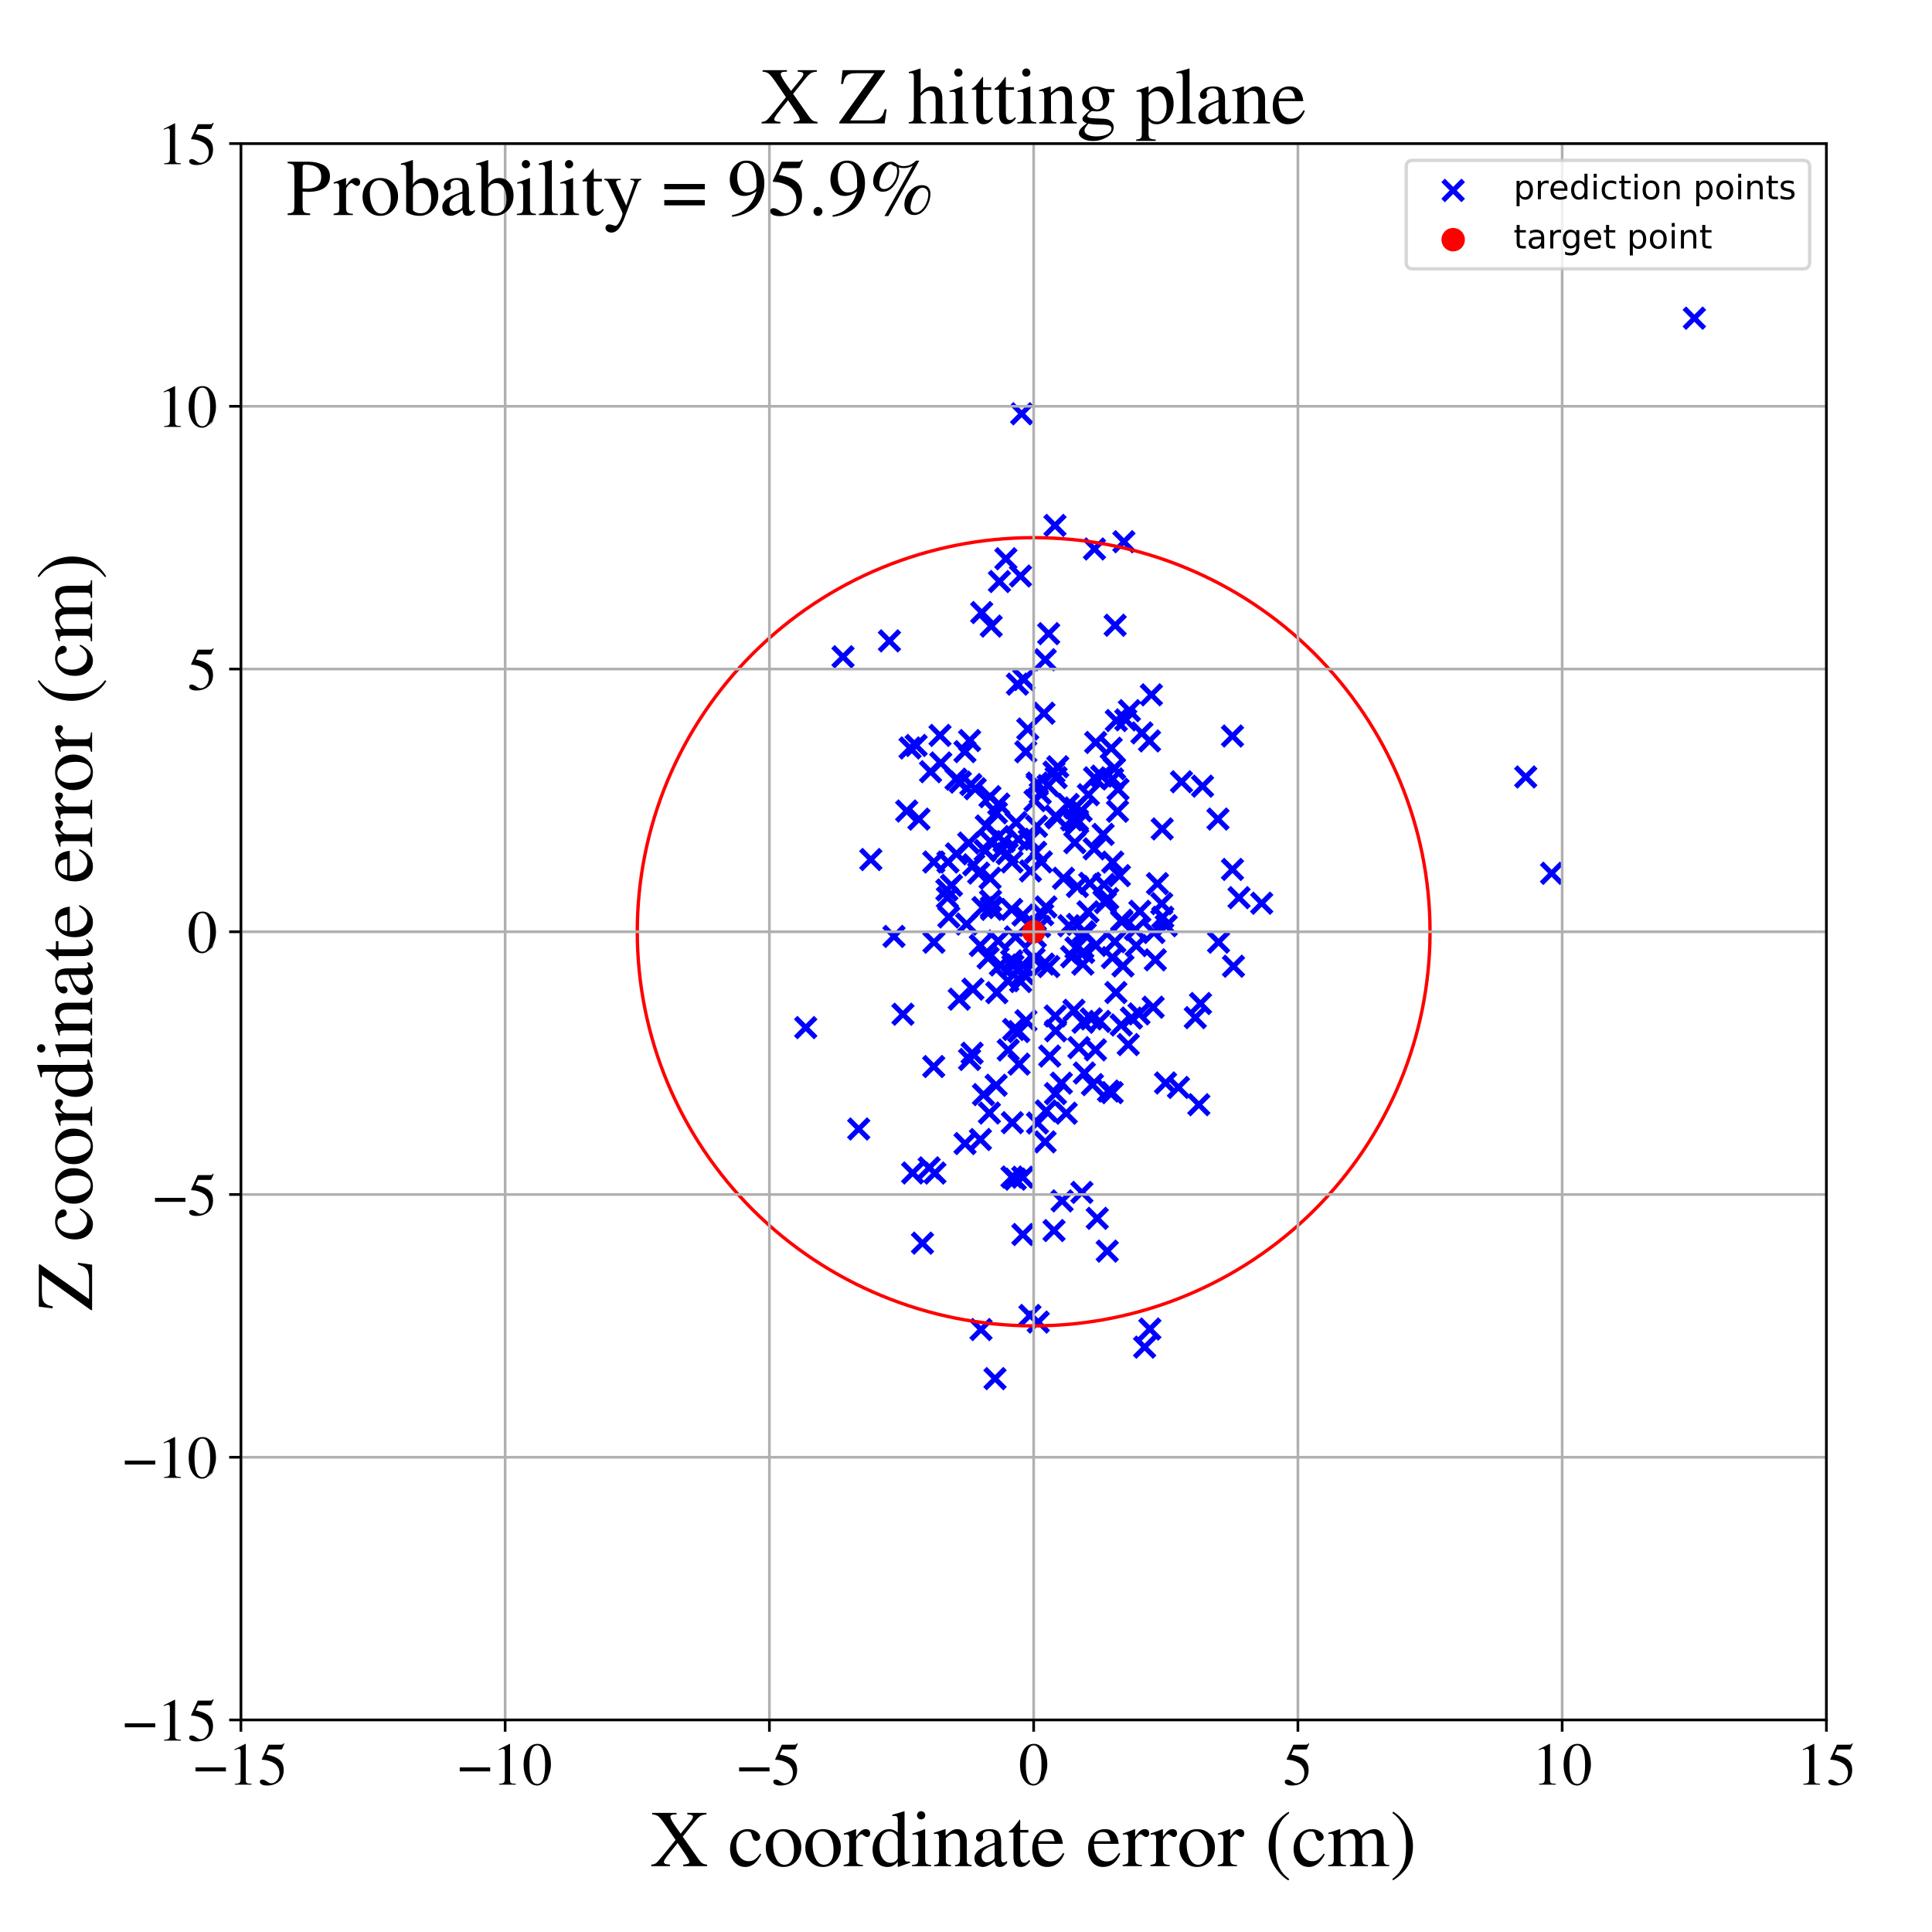 <?xml version="1.0" encoding="utf-8" standalone="no"?>
<!DOCTYPE svg PUBLIC "-//W3C//DTD SVG 1.1//EN"
  "http://www.w3.org/Graphics/SVG/1.1/DTD/svg11.dtd">
<!-- Created with matplotlib (https://matplotlib.org/) -->
<svg height="576pt" version="1.1" viewBox="0 0 576 576" width="576pt" xmlns="http://www.w3.org/2000/svg" xmlns:xlink="http://www.w3.org/1999/xlink">
 <defs>
  <style type="text/css">
*{stroke-linecap:butt;stroke-linejoin:round;}
  </style>
 </defs>
 <g id="figure_1">
  <g id="patch_1">
   <path d="M 0 576 
L 576 576 
L 576 0 
L 0 0 
z
" style="fill:#ffffff;"/>
  </g>
  <g id="axes_1">
   <g id="patch_2">
    <path d="M 71.822 512.784 
L 544.52 512.784 
L 544.52 42.802 
L 71.822 42.802 
z
" style="fill:#ffffff;"/>
   </g>
   <g id="PathCollection_1">
    <defs>
     <path d="M -3 3 
L 3 -3 
M -3 -3 
L 3 3 
" id="mb480022731" style="stroke:#0000ff;stroke-width:1.5;"/>
    </defs>
    <g clip-path="url(#pff4447c24e)">
     <use style="fill:#0000ff;stroke:#0000ff;stroke-width:1.5;" x="289.447" xlink:href="#mb480022731" y="233.902"/>
     <use style="fill:#0000ff;stroke:#0000ff;stroke-width:1.5;" x="275.026" xlink:href="#mb480022731" y="370.628"/>
     <use style="fill:#0000ff;stroke:#0000ff;stroke-width:1.5;" x="312.476" xlink:href="#mb480022731" y="234.219"/>
     <use style="fill:#0000ff;stroke:#0000ff;stroke-width:1.5;" x="336.717" xlink:href="#mb480022731" y="211.873"/>
     <use style="fill:#0000ff;stroke:#0000ff;stroke-width:1.5;" x="346.495" xlink:href="#mb480022731" y="247.132"/>
     <use style="fill:#0000ff;stroke:#0000ff;stroke-width:1.5;" x="305.885" xlink:href="#mb480022731" y="304.309"/>
     <use style="fill:#0000ff;stroke:#0000ff;stroke-width:1.5;" x="301.703" xlink:href="#mb480022731" y="256.978"/>
     <use style="fill:#0000ff;stroke:#0000ff;stroke-width:1.5;" x="312.674" xlink:href="#mb480022731" y="288.153"/>
     <use style="fill:#0000ff;stroke:#0000ff;stroke-width:1.5;" x="266.528" xlink:href="#mb480022731" y="279.18"/>
     <use style="fill:#0000ff;stroke:#0000ff;stroke-width:1.5;" x="454.873" xlink:href="#mb480022731" y="231.644"/>
     <use style="fill:#0000ff;stroke:#0000ff;stroke-width:1.5;" x="269.203" xlink:href="#mb480022731" y="302.383"/>
     <use style="fill:#0000ff;stroke:#0000ff;stroke-width:1.5;" x="293.707" xlink:href="#mb480022731" y="253.617"/>
     <use style="fill:#0000ff;stroke:#0000ff;stroke-width:1.5;" x="303.337" xlink:href="#mb480022731" y="203.966"/>
     <use style="fill:#0000ff;stroke:#0000ff;stroke-width:1.5;" x="327.884" xlink:href="#mb480022731" y="304.511"/>
     <use style="fill:#0000ff;stroke:#0000ff;stroke-width:1.5;" x="367.745" xlink:href="#mb480022731" y="288.075"/>
     <use style="fill:#0000ff;stroke:#0000ff;stroke-width:1.5;" x="278.44" xlink:href="#mb480022731" y="280.915"/>
     <use style="fill:#0000ff;stroke:#0000ff;stroke-width:1.5;" x="297.191" xlink:href="#mb480022731" y="295.951"/>
     <use style="fill:#0000ff;stroke:#0000ff;stroke-width:1.5;" x="288.814" xlink:href="#mb480022731" y="251.339"/>
     <use style="fill:#0000ff;stroke:#0000ff;stroke-width:1.5;" x="295.143" xlink:href="#mb480022731" y="237.517"/>
     <use style="fill:#0000ff;stroke:#0000ff;stroke-width:1.5;" x="314.605" xlink:href="#mb480022731" y="302.903"/>
     <use style="fill:#0000ff;stroke:#0000ff;stroke-width:1.5;" x="301.63" xlink:href="#mb480022731" y="286.45"/>
     <use style="fill:#0000ff;stroke:#0000ff;stroke-width:1.5;" x="293.052" xlink:href="#mb480022731" y="270.581"/>
     <use style="fill:#0000ff;stroke:#0000ff;stroke-width:1.5;" x="294.595" xlink:href="#mb480022731" y="285.589"/>
     <use style="fill:#0000ff;stroke:#0000ff;stroke-width:1.5;" x="302.691" xlink:href="#mb480022731" y="351.555"/>
     <use style="fill:#0000ff;stroke:#0000ff;stroke-width:1.5;" x="282.882" xlink:href="#mb480022731" y="273.378"/>
     <use style="fill:#0000ff;stroke:#0000ff;stroke-width:1.5;" x="305.828" xlink:href="#mb480022731" y="224.129"/>
     <use style="fill:#0000ff;stroke:#0000ff;stroke-width:1.5;" x="332.689" xlink:href="#mb480022731" y="295.912"/>
     <use style="fill:#0000ff;stroke:#0000ff;stroke-width:1.5;" x="309.023" xlink:href="#mb480022731" y="246.344"/>
     <use style="fill:#0000ff;stroke:#0000ff;stroke-width:1.5;" x="295.261" xlink:href="#mb480022731" y="250.921"/>
     <use style="fill:#0000ff;stroke:#0000ff;stroke-width:1.5;" x="357.913" xlink:href="#mb480022731" y="299.181"/>
     <use style="fill:#0000ff;stroke:#0000ff;stroke-width:1.5;" x="320.179" xlink:href="#mb480022731" y="301.204"/>
     <use style="fill:#0000ff;stroke:#0000ff;stroke-width:1.5;" x="320.808" xlink:href="#mb480022731" y="245.107"/>
     <use style="fill:#0000ff;stroke:#0000ff;stroke-width:1.5;" x="315.353" xlink:href="#mb480022731" y="228.601"/>
     <use style="fill:#0000ff;stroke:#0000ff;stroke-width:1.5;" x="309.228" xlink:href="#mb480022731" y="233.464"/>
     <use style="fill:#0000ff;stroke:#0000ff;stroke-width:1.5;" x="323.284" xlink:href="#mb480022731" y="319.896"/>
     <use style="fill:#0000ff;stroke:#0000ff;stroke-width:1.5;" x="318.47" xlink:href="#mb480022731" y="239.843"/>
     <use style="fill:#0000ff;stroke:#0000ff;stroke-width:1.5;" x="314.524" xlink:href="#mb480022731" y="156.647"/>
     <use style="fill:#0000ff;stroke:#0000ff;stroke-width:1.5;" x="294.975" xlink:href="#mb480022731" y="331.834"/>
     <use style="fill:#0000ff;stroke:#0000ff;stroke-width:1.5;" x="314.732" xlink:href="#mb480022731" y="243.284"/>
     <use style="fill:#0000ff;stroke:#0000ff;stroke-width:1.5;" x="285.022" xlink:href="#mb480022731" y="232.297"/>
     <use style="fill:#0000ff;stroke:#0000ff;stroke-width:1.5;" x="330.482" xlink:href="#mb480022731" y="325.278"/>
     <use style="fill:#0000ff;stroke:#0000ff;stroke-width:1.5;" x="301.605" xlink:href="#mb480022731" y="271.136"/>
     <use style="fill:#0000ff;stroke:#0000ff;stroke-width:1.5;" x="314.86" xlink:href="#mb480022731" y="231.832"/>
     <use style="fill:#0000ff;stroke:#0000ff;stroke-width:1.5;" x="289.818" xlink:href="#mb480022731" y="314.002"/>
     <use style="fill:#0000ff;stroke:#0000ff;stroke-width:1.5;" x="316.436" xlink:href="#mb480022731" y="322.928"/>
     <use style="fill:#0000ff;stroke:#0000ff;stroke-width:1.5;" x="331.715" xlink:href="#mb480022731" y="232.222"/>
     <use style="fill:#0000ff;stroke:#0000ff;stroke-width:1.5;" x="322.327" xlink:href="#mb480022731" y="241.72"/>
     <use style="fill:#0000ff;stroke:#0000ff;stroke-width:1.5;" x="288.182" xlink:href="#mb480022731" y="275.499"/>
     <use style="fill:#0000ff;stroke:#0000ff;stroke-width:1.5;" x="363.123" xlink:href="#mb480022731" y="244.193"/>
     <use style="fill:#0000ff;stroke:#0000ff;stroke-width:1.5;" x="331.296" xlink:href="#mb480022731" y="223.074"/>
     <use style="fill:#0000ff;stroke:#0000ff;stroke-width:1.5;" x="304.59" xlink:href="#mb480022731" y="123.362"/>
     <use style="fill:#0000ff;stroke:#0000ff;stroke-width:1.5;" x="304.25" xlink:href="#mb480022731" y="171.728"/>
     <use style="fill:#0000ff;stroke:#0000ff;stroke-width:1.5;" x="347.485" xlink:href="#mb480022731" y="322.873"/>
     <use style="fill:#0000ff;stroke:#0000ff;stroke-width:1.5;" x="334.445" xlink:href="#mb480022731" y="274.355"/>
     <use style="fill:#0000ff;stroke:#0000ff;stroke-width:1.5;" x="295.177" xlink:href="#mb480022731" y="261.829"/>
     <use style="fill:#0000ff;stroke:#0000ff;stroke-width:1.5;" x="280.253" xlink:href="#mb480022731" y="219.247"/>
     <use style="fill:#0000ff;stroke:#0000ff;stroke-width:1.5;" x="319.486" xlink:href="#mb480022731" y="244.426"/>
     <use style="fill:#0000ff;stroke:#0000ff;stroke-width:1.5;" x="344.03" xlink:href="#mb480022731" y="278.014"/>
     <use style="fill:#0000ff;stroke:#0000ff;stroke-width:1.5;" x="278.399" xlink:href="#mb480022731" y="256.997"/>
     <use style="fill:#0000ff;stroke:#0000ff;stroke-width:1.5;" x="278.733" xlink:href="#mb480022731" y="349.733"/>
     <use style="fill:#0000ff;stroke:#0000ff;stroke-width:1.5;" x="332.241" xlink:href="#mb480022731" y="229.041"/>
     <use style="fill:#0000ff;stroke:#0000ff;stroke-width:1.5;" x="283.667" xlink:href="#mb480022731" y="263.971"/>
     <use style="fill:#0000ff;stroke:#0000ff;stroke-width:1.5;" x="292.267" xlink:href="#mb480022731" y="281.88"/>
     <use style="fill:#0000ff;stroke:#0000ff;stroke-width:1.5;" x="259.624" xlink:href="#mb480022731" y="256.257"/>
     <use style="fill:#0000ff;stroke:#0000ff;stroke-width:1.5;" x="344.442" xlink:href="#mb480022731" y="286.164"/>
     <use style="fill:#0000ff;stroke:#0000ff;stroke-width:1.5;" x="343.271" xlink:href="#mb480022731" y="207.15"/>
     <use style="fill:#0000ff;stroke:#0000ff;stroke-width:1.5;" x="309.317" xlink:href="#mb480022731" y="334.801"/>
     <use style="fill:#0000ff;stroke:#0000ff;stroke-width:1.5;" x="367.446" xlink:href="#mb480022731" y="219.436"/>
     <use style="fill:#0000ff;stroke:#0000ff;stroke-width:1.5;" x="282.624" xlink:href="#mb480022731" y="257.009"/>
     <use style="fill:#0000ff;stroke:#0000ff;stroke-width:1.5;" x="311.886" xlink:href="#mb480022731" y="331.21"/>
     <use style="fill:#0000ff;stroke:#0000ff;stroke-width:1.5;" x="292.297" xlink:href="#mb480022731" y="339.731"/>
     <use style="fill:#0000ff;stroke:#0000ff;stroke-width:1.5;" x="297.691" xlink:href="#mb480022731" y="249.408"/>
     <use style="fill:#0000ff;stroke:#0000ff;stroke-width:1.5;" x="346.353" xlink:href="#mb480022731" y="269.407"/>
     <use style="fill:#0000ff;stroke:#0000ff;stroke-width:1.5;" x="322.834" xlink:href="#mb480022731" y="287.444"/>
     <use style="fill:#0000ff;stroke:#0000ff;stroke-width:1.5;" x="311.587" xlink:href="#mb480022731" y="340.439"/>
     <use style="fill:#0000ff;stroke:#0000ff;stroke-width:1.5;" x="369.406" xlink:href="#mb480022731" y="267.632"/>
     <use style="fill:#0000ff;stroke:#0000ff;stroke-width:1.5;" x="340.451" xlink:href="#mb480022731" y="218.51"/>
     <use style="fill:#0000ff;stroke:#0000ff;stroke-width:1.5;" x="332.248" xlink:href="#mb480022731" y="229.146"/>
     <use style="fill:#0000ff;stroke:#0000ff;stroke-width:1.5;" x="270.319" xlink:href="#mb480022731" y="241.792"/>
     <use style="fill:#0000ff;stroke:#0000ff;stroke-width:1.5;" x="302.199" xlink:href="#mb480022731" y="306.925"/>
     <use style="fill:#0000ff;stroke:#0000ff;stroke-width:1.5;" x="309.932" xlink:href="#mb480022731" y="276.225"/>
     <use style="fill:#0000ff;stroke:#0000ff;stroke-width:1.5;" x="343.801" xlink:href="#mb480022731" y="300.289"/>
     <use style="fill:#0000ff;stroke:#0000ff;stroke-width:1.5;" x="285.983" xlink:href="#mb480022731" y="297.893"/>
     <use style="fill:#0000ff;stroke:#0000ff;stroke-width:1.5;" x="326.303" xlink:href="#mb480022731" y="163.669"/>
     <use style="fill:#0000ff;stroke:#0000ff;stroke-width:1.5;" x="318.694" xlink:href="#mb480022731" y="275.991"/>
     <use style="fill:#0000ff;stroke:#0000ff;stroke-width:1.5;" x="305.251" xlink:href="#mb480022731" y="202.591"/>
     <use style="fill:#0000ff;stroke:#0000ff;stroke-width:1.5;" x="310.859" xlink:href="#mb480022731" y="272.703"/>
     <use style="fill:#0000ff;stroke:#0000ff;stroke-width:1.5;" x="300.599" xlink:href="#mb480022731" y="313.048"/>
     <use style="fill:#0000ff;stroke:#0000ff;stroke-width:1.5;" x="345.083" xlink:href="#mb480022731" y="263.447"/>
     <use style="fill:#0000ff;stroke:#0000ff;stroke-width:1.5;" x="332.463" xlink:href="#mb480022731" y="186.415"/>
     <use style="fill:#0000ff;stroke:#0000ff;stroke-width:1.5;" x="292.682" xlink:href="#mb480022731" y="182.627"/>
     <use style="fill:#0000ff;stroke:#0000ff;stroke-width:1.5;" x="296.647" xlink:href="#mb480022731" y="411.019"/>
     <use style="fill:#0000ff;stroke:#0000ff;stroke-width:1.5;" x="317.883" xlink:href="#mb480022731" y="331.886"/>
     <use style="fill:#0000ff;stroke:#0000ff;stroke-width:1.5;" x="295.608" xlink:href="#mb480022731" y="271.11"/>
     <use style="fill:#0000ff;stroke:#0000ff;stroke-width:1.5;" x="308.762" xlink:href="#mb480022731" y="254.112"/>
     <use style="fill:#0000ff;stroke:#0000ff;stroke-width:1.5;" x="321.253" xlink:href="#mb480022731" y="275.595"/>
     <use style="fill:#0000ff;stroke:#0000ff;stroke-width:1.5;" x="314.243" xlink:href="#mb480022731" y="366.871"/>
     <use style="fill:#0000ff;stroke:#0000ff;stroke-width:1.5;" x="323.03" xlink:href="#mb480022731" y="283.936"/>
     <use style="fill:#0000ff;stroke:#0000ff;stroke-width:1.5;" x="346.671" xlink:href="#mb480022731" y="273.477"/>
     <use style="fill:#0000ff;stroke:#0000ff;stroke-width:1.5;" x="342.71" xlink:href="#mb480022731" y="220.895"/>
     <use style="fill:#0000ff;stroke:#0000ff;stroke-width:1.5;" x="316.644" xlink:href="#mb480022731" y="358.024"/>
     <use style="fill:#0000ff;stroke:#0000ff;stroke-width:1.5;" x="331.747" xlink:href="#mb480022731" y="257.031"/>
     <use style="fill:#0000ff;stroke:#0000ff;stroke-width:1.5;" x="301.98" xlink:href="#mb480022731" y="287.928"/>
     <use style="fill:#0000ff;stroke:#0000ff;stroke-width:1.5;" x="321.656" xlink:href="#mb480022731" y="312.332"/>
     <use style="fill:#0000ff;stroke:#0000ff;stroke-width:1.5;" x="332.383" xlink:href="#mb480022731" y="280.752"/>
     <use style="fill:#0000ff;stroke:#0000ff;stroke-width:1.5;" x="308.67" xlink:href="#mb480022731" y="279.277"/>
     <use style="fill:#0000ff;stroke:#0000ff;stroke-width:1.5;" x="315.151" xlink:href="#mb480022731" y="243.844"/>
     <use style="fill:#0000ff;stroke:#0000ff;stroke-width:1.5;" x="306.896" xlink:href="#mb480022731" y="275.908"/>
     <use style="fill:#0000ff;stroke:#0000ff;stroke-width:1.5;" x="291.778" xlink:href="#mb480022731" y="260.302"/>
     <use style="fill:#0000ff;stroke:#0000ff;stroke-width:1.5;" x="358.523" xlink:href="#mb480022731" y="234.382"/>
     <use style="fill:#0000ff;stroke:#0000ff;stroke-width:1.5;" x="367.447" xlink:href="#mb480022731" y="259.209"/>
     <use style="fill:#0000ff;stroke:#0000ff;stroke-width:1.5;" x="300.468" xlink:href="#mb480022731" y="292.398"/>
     <use style="fill:#0000ff;stroke:#0000ff;stroke-width:1.5;" x="303.641" xlink:href="#mb480022731" y="250.21"/>
     <use style="fill:#0000ff;stroke:#0000ff;stroke-width:1.5;" x="325.696" xlink:href="#mb480022731" y="323.358"/>
     <use style="fill:#0000ff;stroke:#0000ff;stroke-width:1.5;" x="321.303" xlink:href="#mb480022731" y="245.257"/>
     <use style="fill:#0000ff;stroke:#0000ff;stroke-width:1.5;" x="273.128" xlink:href="#mb480022731" y="222.245"/>
     <use style="fill:#0000ff;stroke:#0000ff;stroke-width:1.5;" x="320.784" xlink:href="#mb480022731" y="282.615"/>
     <use style="fill:#0000ff;stroke:#0000ff;stroke-width:1.5;" x="323.016" xlink:href="#mb480022731" y="277.816"/>
     <use style="fill:#0000ff;stroke:#0000ff;stroke-width:1.5;" x="317.06" xlink:href="#mb480022731" y="261.852"/>
     <use style="fill:#0000ff;stroke:#0000ff;stroke-width:1.5;" x="363.298" xlink:href="#mb480022731" y="280.902"/>
     <use style="fill:#0000ff;stroke:#0000ff;stroke-width:1.5;" x="347.695" xlink:href="#mb480022731" y="275.988"/>
     <use style="fill:#0000ff;stroke:#0000ff;stroke-width:1.5;" x="297.584" xlink:href="#mb480022731" y="280.532"/>
     <use style="fill:#0000ff;stroke:#0000ff;stroke-width:1.5;" x="314.738" xlink:href="#mb480022731" y="307.32"/>
     <use style="fill:#0000ff;stroke:#0000ff;stroke-width:1.5;" x="319.489" xlink:href="#mb480022731" y="285.241"/>
     <use style="fill:#0000ff;stroke:#0000ff;stroke-width:1.5;" x="330.245" xlink:href="#mb480022731" y="267.896"/>
     <use style="fill:#0000ff;stroke:#0000ff;stroke-width:1.5;" x="308.298" xlink:href="#mb480022731" y="285.834"/>
     <use style="fill:#0000ff;stroke:#0000ff;stroke-width:1.5;" x="321.223" xlink:href="#mb480022731" y="244.563"/>
     <use style="fill:#0000ff;stroke:#0000ff;stroke-width:1.5;" x="282.296" xlink:href="#mb480022731" y="265.324"/>
     <use style="fill:#0000ff;stroke:#0000ff;stroke-width:1.5;" x="295.323" xlink:href="#mb480022731" y="268.569"/>
     <use style="fill:#0000ff;stroke:#0000ff;stroke-width:1.5;" x="303.741" xlink:href="#mb480022731" y="307.545"/>
     <use style="fill:#0000ff;stroke:#0000ff;stroke-width:1.5;" x="298.513" xlink:href="#mb480022731" y="253.536"/>
     <use style="fill:#0000ff;stroke:#0000ff;stroke-width:1.5;" x="302.931" xlink:href="#mb480022731" y="245.241"/>
     <use style="fill:#0000ff;stroke:#0000ff;stroke-width:1.5;" x="321.215" xlink:href="#mb480022731" y="264.296"/>
     <use style="fill:#0000ff;stroke:#0000ff;stroke-width:1.5;" x="271.313" xlink:href="#mb480022731" y="222.998"/>
     <use style="fill:#0000ff;stroke:#0000ff;stroke-width:1.5;" x="351.343" xlink:href="#mb480022731" y="324.205"/>
     <use style="fill:#0000ff;stroke:#0000ff;stroke-width:1.5;" x="339.576" xlink:href="#mb480022731" y="302.285"/>
     <use style="fill:#0000ff;stroke:#0000ff;stroke-width:1.5;" x="305.07" xlink:href="#mb480022731" y="290.29"/>
     <use style="fill:#0000ff;stroke:#0000ff;stroke-width:1.5;" x="304.988" xlink:href="#mb480022731" y="272.813"/>
     <use style="fill:#0000ff;stroke:#0000ff;stroke-width:1.5;" x="326.643" xlink:href="#mb480022731" y="281.861"/>
     <use style="fill:#0000ff;stroke:#0000ff;stroke-width:1.5;" x="332.814" xlink:href="#mb480022731" y="214.821"/>
     <use style="fill:#0000ff;stroke:#0000ff;stroke-width:1.5;" x="292.472" xlink:href="#mb480022731" y="396.382"/>
     <use style="fill:#0000ff;stroke:#0000ff;stroke-width:1.5;" x="289.081" xlink:href="#mb480022731" y="220.788"/>
     <use style="fill:#0000ff;stroke:#0000ff;stroke-width:1.5;" x="287.682" xlink:href="#mb480022731" y="224.087"/>
     <use style="fill:#0000ff;stroke:#0000ff;stroke-width:1.5;" x="326.659" xlink:href="#mb480022731" y="221.353"/>
     <use style="fill:#0000ff;stroke:#0000ff;stroke-width:1.5;" x="304.908" xlink:href="#mb480022731" y="350.979"/>
     <use style="fill:#0000ff;stroke:#0000ff;stroke-width:1.5;" x="323.543" xlink:href="#mb480022731" y="278.364"/>
     <use style="fill:#0000ff;stroke:#0000ff;stroke-width:1.5;" x="289.067" xlink:href="#mb480022731" y="315.863"/>
     <use style="fill:#0000ff;stroke:#0000ff;stroke-width:1.5;" x="297.965" xlink:href="#mb480022731" y="173.379"/>
     <use style="fill:#0000ff;stroke:#0000ff;stroke-width:1.5;" x="376.157" xlink:href="#mb480022731" y="269.284"/>
     <use style="fill:#0000ff;stroke:#0000ff;stroke-width:1.5;" x="311.619" xlink:href="#mb480022731" y="196.696"/>
     <use style="fill:#0000ff;stroke:#0000ff;stroke-width:1.5;" x="290.063" xlink:href="#mb480022731" y="294.91"/>
     <use style="fill:#0000ff;stroke:#0000ff;stroke-width:1.5;" x="334.269" xlink:href="#mb480022731" y="305.592"/>
     <use style="fill:#0000ff;stroke:#0000ff;stroke-width:1.5;" x="308.582" xlink:href="#mb480022731" y="238.711"/>
     <use style="fill:#0000ff;stroke:#0000ff;stroke-width:1.5;" x="325.349" xlink:href="#mb480022731" y="303.767"/>
     <use style="fill:#0000ff;stroke:#0000ff;stroke-width:1.5;" x="302.75" xlink:href="#mb480022731" y="279.325"/>
     <use style="fill:#0000ff;stroke:#0000ff;stroke-width:1.5;" x="328.473" xlink:href="#mb480022731" y="231.392"/>
     <use style="fill:#0000ff;stroke:#0000ff;stroke-width:1.5;" x="309.545" xlink:href="#mb480022731" y="394.151"/>
     <use style="fill:#0000ff;stroke:#0000ff;stroke-width:1.5;" x="299.888" xlink:href="#mb480022731" y="166.588"/>
     <use style="fill:#0000ff;stroke:#0000ff;stroke-width:1.5;" x="297.062" xlink:href="#mb480022731" y="242.328"/>
     <use style="fill:#0000ff;stroke:#0000ff;stroke-width:1.5;" x="326.326" xlink:href="#mb480022731" y="231.895"/>
     <use style="fill:#0000ff;stroke:#0000ff;stroke-width:1.5;" x="306.888" xlink:href="#mb480022731" y="250.515"/>
     <use style="fill:#0000ff;stroke:#0000ff;stroke-width:1.5;" x="337.321" xlink:href="#mb480022731" y="303.528"/>
     <use style="fill:#0000ff;stroke:#0000ff;stroke-width:1.5;" x="336.373" xlink:href="#mb480022731" y="311.425"/>
     <use style="fill:#0000ff;stroke:#0000ff;stroke-width:1.5;" x="282.457" xlink:href="#mb480022731" y="267.606"/>
     <use style="fill:#0000ff;stroke:#0000ff;stroke-width:1.5;" x="310.47" xlink:href="#mb480022731" y="256.97"/>
     <use style="fill:#0000ff;stroke:#0000ff;stroke-width:1.5;" x="356.36" xlink:href="#mb480022731" y="303.397"/>
     <use style="fill:#0000ff;stroke:#0000ff;stroke-width:1.5;" x="338.748" xlink:href="#mb480022731" y="281.919"/>
     <use style="fill:#0000ff;stroke:#0000ff;stroke-width:1.5;" x="314.228" xlink:href="#mb480022731" y="230.18"/>
     <use style="fill:#0000ff;stroke:#0000ff;stroke-width:1.5;" x="303.812" xlink:href="#mb480022731" y="317.252"/>
     <use style="fill:#0000ff;stroke:#0000ff;stroke-width:1.5;" x="273.972" xlink:href="#mb480022731" y="244.211"/>
     <use style="fill:#0000ff;stroke:#0000ff;stroke-width:1.5;" x="329.125" xlink:href="#mb480022731" y="263.69"/>
     <use style="fill:#0000ff;stroke:#0000ff;stroke-width:1.5;" x="339.828" xlink:href="#mb480022731" y="271.688"/>
     <use style="fill:#0000ff;stroke:#0000ff;stroke-width:1.5;" x="309.253" xlink:href="#mb480022731" y="234.035"/>
     <use style="fill:#0000ff;stroke:#0000ff;stroke-width:1.5;" x="331.578" xlink:href="#mb480022731" y="325.756"/>
     <use style="fill:#0000ff;stroke:#0000ff;stroke-width:1.5;" x="326.208" xlink:href="#mb480022731" y="253.07"/>
     <use style="fill:#0000ff;stroke:#0000ff;stroke-width:1.5;" x="286.313" xlink:href="#mb480022731" y="233.18"/>
     <use style="fill:#0000ff;stroke:#0000ff;stroke-width:1.5;" x="290.302" xlink:href="#mb480022731" y="257.831"/>
     <use style="fill:#0000ff;stroke:#0000ff;stroke-width:1.5;" x="312.953" xlink:href="#mb480022731" y="314.854"/>
     <use style="fill:#0000ff;stroke:#0000ff;stroke-width:1.5;" x="505.149" xlink:href="#mb480022731" y="94.862"/>
     <use style="fill:#0000ff;stroke:#0000ff;stroke-width:1.5;" x="311.241" xlink:href="#mb480022731" y="212.632"/>
     <use style="fill:#0000ff;stroke:#0000ff;stroke-width:1.5;" x="324.37" xlink:href="#mb480022731" y="271.832"/>
     <use style="fill:#0000ff;stroke:#0000ff;stroke-width:1.5;" x="335.071" xlink:href="#mb480022731" y="161.509"/>
     <use style="fill:#0000ff;stroke:#0000ff;stroke-width:1.5;" x="333.172" xlink:href="#mb480022731" y="241.867"/>
     <use style="fill:#0000ff;stroke:#0000ff;stroke-width:1.5;" x="304.956" xlink:href="#mb480022731" y="368.051"/>
     <use style="fill:#0000ff;stroke:#0000ff;stroke-width:1.5;" x="307.207" xlink:href="#mb480022731" y="259.653"/>
     <use style="fill:#0000ff;stroke:#0000ff;stroke-width:1.5;" x="277.432" xlink:href="#mb480022731" y="230.077"/>
     <use style="fill:#0000ff;stroke:#0000ff;stroke-width:1.5;" x="290.75" xlink:href="#mb480022731" y="235.141"/>
     <use style="fill:#0000ff;stroke:#0000ff;stroke-width:1.5;" x="298.255" xlink:href="#mb480022731" y="287.694"/>
     <use style="fill:#0000ff;stroke:#0000ff;stroke-width:1.5;" x="308.264" xlink:href="#mb480022731" y="275.62"/>
     <use style="fill:#0000ff;stroke:#0000ff;stroke-width:1.5;" x="342.815" xlink:href="#mb480022731" y="396.233"/>
     <use style="fill:#0000ff;stroke:#0000ff;stroke-width:1.5;" x="327.128" xlink:href="#mb480022731" y="363.23"/>
     <use style="fill:#0000ff;stroke:#0000ff;stroke-width:1.5;" x="331.641" xlink:href="#mb480022731" y="285.488"/>
     <use style="fill:#0000ff;stroke:#0000ff;stroke-width:1.5;" x="324.896" xlink:href="#mb480022731" y="263.34"/>
     <use style="fill:#0000ff;stroke:#0000ff;stroke-width:1.5;" x="265.171" xlink:href="#mb480022731" y="191.069"/>
     <use style="fill:#0000ff;stroke:#0000ff;stroke-width:1.5;" x="357.413" xlink:href="#mb480022731" y="329.35"/>
     <use style="fill:#0000ff;stroke:#0000ff;stroke-width:1.5;" x="352.247" xlink:href="#mb480022731" y="233.082"/>
     <use style="fill:#0000ff;stroke:#0000ff;stroke-width:1.5;" x="341.256" xlink:href="#mb480022731" y="401.634"/>
     <use style="fill:#0000ff;stroke:#0000ff;stroke-width:1.5;" x="314.677" xlink:href="#mb480022731" y="326.038"/>
     <use style="fill:#0000ff;stroke:#0000ff;stroke-width:1.5;" x="329.555" xlink:href="#mb480022731" y="269.101"/>
     <use style="fill:#0000ff;stroke:#0000ff;stroke-width:1.5;" x="295.515" xlink:href="#mb480022731" y="186.674"/>
     <use style="fill:#0000ff;stroke:#0000ff;stroke-width:1.5;" x="310.14" xlink:href="#mb480022731" y="236.529"/>
     <use style="fill:#0000ff;stroke:#0000ff;stroke-width:1.5;" x="338.501" xlink:href="#mb480022731" y="277.133"/>
     <use style="fill:#0000ff;stroke:#0000ff;stroke-width:1.5;" x="323.024" xlink:href="#mb480022731" y="283.858"/>
     <use style="fill:#0000ff;stroke:#0000ff;stroke-width:1.5;" x="328.885" xlink:href="#mb480022731" y="248.759"/>
     <use style="fill:#0000ff;stroke:#0000ff;stroke-width:1.5;" x="320.478" xlink:href="#mb480022731" y="240.892"/>
     <use style="fill:#0000ff;stroke:#0000ff;stroke-width:1.5;" x="272.091" xlink:href="#mb480022731" y="349.703"/>
     <use style="fill:#0000ff;stroke:#0000ff;stroke-width:1.5;" x="311.118" xlink:href="#mb480022731" y="287.434"/>
     <use style="fill:#0000ff;stroke:#0000ff;stroke-width:1.5;" x="251.331" xlink:href="#mb480022731" y="195.806"/>
     <use style="fill:#0000ff;stroke:#0000ff;stroke-width:1.5;" x="287.708" xlink:href="#mb480022731" y="340.931"/>
     <use style="fill:#0000ff;stroke:#0000ff;stroke-width:1.5;" x="296.989" xlink:href="#mb480022731" y="323.556"/>
     <use style="fill:#0000ff;stroke:#0000ff;stroke-width:1.5;" x="320.442" xlink:href="#mb480022731" y="251.231"/>
     <use style="fill:#0000ff;stroke:#0000ff;stroke-width:1.5;" x="334.423" xlink:href="#mb480022731" y="274.758"/>
     <use style="fill:#0000ff;stroke:#0000ff;stroke-width:1.5;" x="256.022" xlink:href="#mb480022731" y="336.595"/>
     <use style="fill:#0000ff;stroke:#0000ff;stroke-width:1.5;" x="462.589" xlink:href="#mb480022731" y="260.359"/>
     <use style="fill:#0000ff;stroke:#0000ff;stroke-width:1.5;" x="301.711" xlink:href="#mb480022731" y="350.915"/>
     <use style="fill:#0000ff;stroke:#0000ff;stroke-width:1.5;" x="285.154" xlink:href="#mb480022731" y="254.566"/>
     <use style="fill:#0000ff;stroke:#0000ff;stroke-width:1.5;" x="324.48" xlink:href="#mb480022731" y="236.94"/>
     <use style="fill:#0000ff;stroke:#0000ff;stroke-width:1.5;" x="334.801" xlink:href="#mb480022731" y="287.984"/>
     <use style="fill:#0000ff;stroke:#0000ff;stroke-width:1.5;" x="240.214" xlink:href="#mb480022731" y="306.365"/>
     <use style="fill:#0000ff;stroke:#0000ff;stroke-width:1.5;" x="333.325" xlink:href="#mb480022731" y="235.328"/>
     <use style="fill:#0000ff;stroke:#0000ff;stroke-width:1.5;" x="301.814" xlink:href="#mb480022731" y="334.71"/>
     <use style="fill:#0000ff;stroke:#0000ff;stroke-width:1.5;" x="333.744" xlink:href="#mb480022731" y="261.057"/>
     <use style="fill:#0000ff;stroke:#0000ff;stroke-width:1.5;" x="330.107" xlink:href="#mb480022731" y="373.004"/>
     <use style="fill:#0000ff;stroke:#0000ff;stroke-width:1.5;" x="297.766" xlink:href="#mb480022731" y="239.721"/>
     <use style="fill:#0000ff;stroke:#0000ff;stroke-width:1.5;" x="280.478" xlink:href="#mb480022731" y="227.464"/>
     <use style="fill:#0000ff;stroke:#0000ff;stroke-width:1.5;" x="295.553" xlink:href="#mb480022731" y="270.519"/>
     <use style="fill:#0000ff;stroke:#0000ff;stroke-width:1.5;" x="278.376" xlink:href="#mb480022731" y="317.977"/>
     <use style="fill:#0000ff;stroke:#0000ff;stroke-width:1.5;" x="304.869" xlink:href="#mb480022731" y="287.696"/>
     <use style="fill:#0000ff;stroke:#0000ff;stroke-width:1.5;" x="326.599" xlink:href="#mb480022731" y="312.998"/>
     <use style="fill:#0000ff;stroke:#0000ff;stroke-width:1.5;" x="293.207" xlink:href="#mb480022731" y="326.341"/>
     <use style="fill:#0000ff;stroke:#0000ff;stroke-width:1.5;" x="300.284" xlink:href="#mb480022731" y="254.477"/>
     <use style="fill:#0000ff;stroke:#0000ff;stroke-width:1.5;" x="307.062" xlink:href="#mb480022731" y="392.188"/>
     <use style="fill:#0000ff;stroke:#0000ff;stroke-width:1.5;" x="277.019" xlink:href="#mb480022731" y="348.177"/>
     <use style="fill:#0000ff;stroke:#0000ff;stroke-width:1.5;" x="335.637" xlink:href="#mb480022731" y="214.617"/>
     <use style="fill:#0000ff;stroke:#0000ff;stroke-width:1.5;" x="311.824" xlink:href="#mb480022731" y="270.392"/>
     <use style="fill:#0000ff;stroke:#0000ff;stroke-width:1.5;" x="312.649" xlink:href="#mb480022731" y="188.916"/>
     <use style="fill:#0000ff;stroke:#0000ff;stroke-width:1.5;" x="322.9" xlink:href="#mb480022731" y="304.771"/>
     <use style="fill:#0000ff;stroke:#0000ff;stroke-width:1.5;" x="306.417" xlink:href="#mb480022731" y="217.347"/>
     <use style="fill:#0000ff;stroke:#0000ff;stroke-width:1.5;" x="294.03" xlink:href="#mb480022731" y="246.253"/>
     <use style="fill:#0000ff;stroke:#0000ff;stroke-width:1.5;" x="304.298" xlink:href="#mb480022731" y="292.641"/>
     <use style="fill:#0000ff;stroke:#0000ff;stroke-width:1.5;" x="299.366" xlink:href="#mb480022731" y="250.876"/>
     <use style="fill:#0000ff;stroke:#0000ff;stroke-width:1.5;" x="322.554" xlink:href="#mb480022731" y="355.501"/>
    </g>
   </g>
   <g id="PathCollection_2">
    <defs>
     <path d="M 0 3 
C 0.796 3 1.559 2.684 2.121 2.121 
C 2.684 1.559 3 0.796 3 0 
C 3 -0.796 2.684 -1.559 2.121 -2.121 
C 1.559 -2.684 0.796 -3 0 -3 
C -0.796 -3 -1.559 -2.684 -2.121 -2.121 
C -2.684 -1.559 -3 -0.796 -3 0 
C -3 0.796 -2.684 1.559 -2.121 2.121 
C -1.559 2.684 -0.796 3 0 3 
z
" id="m526999a86d" style="stroke:#ff0000;"/>
    </defs>
    <g clip-path="url(#pff4447c24e)">
     <use style="fill:#ff0000;stroke:#ff0000;" x="308.171" xlink:href="#m526999a86d" y="277.793"/>
    </g>
   </g>
   <g id="patch_3">
    <path clip-path="url(#pff4447c24e)" d="M 308.171 395.288 
C 339.511 395.288 369.572 382.908 391.733 360.875 
C 413.894 338.841 426.346 308.953 426.346 277.793 
C 426.346 246.633 413.894 216.745 391.733 194.711 
C 369.572 172.677 339.511 160.297 308.171 160.297 
C 276.831 160.297 246.77 172.677 224.609 194.711 
C 202.448 216.745 189.997 246.633 189.997 277.793 
C 189.997 308.953 202.448 338.841 224.609 360.875 
C 246.77 382.908 276.831 395.288 308.171 395.288 
z
" style="fill:none;stroke:#ff0000;stroke-linejoin:miter;"/>
   </g>
   <g id="matplotlib.axis_1">
    <g id="xtick_1">
     <g id="line2d_1">
      <path clip-path="url(#pff4447c24e)" d="M 71.822 512.784 
L 71.822 42.802 
" style="fill:none;stroke:#b0b0b0;stroke-linecap:square;stroke-width:0.8;"/>
     </g>
     <g id="line2d_2">
      <defs>
       <path d="M 0 0 
L 0 3.5 
" id="m91ad63149c" style="stroke:#000000;stroke-width:0.8;"/>
      </defs>
      <g>
       <use style="stroke:#000000;stroke-width:0.8;" x="71.822" xlink:href="#m91ad63149c" y="512.784"/>
      </g>
     </g>
     <g id="text_1">
      <!-- −15 -->
      <defs>
       <path d="M 3 22 
L 3 28.594 
L 53.406 28.594 
L 53.406 22 
z
" id="FreeSerif-8722"/>
       <path d="M 18.297 59.297 
Q 16.5 59.297 11.094 57.094 
L 11.094 58.5 
L 29.094 67.594 
L 29.906 67.406 
L 29.906 7.406 
Q 29.906 3.797 31.703 2.688 
Q 33.5 1.594 39.406 1.5 
L 39.406 0 
L 11.797 0 
L 11.797 1.5 
Q 17.406 1.703 19.344 3.141 
Q 21.297 4.594 21.297 9.297 
L 21.297 54.594 
Q 21.297 59.297 18.297 59.297 
z
" id="FreeSerif-49"/>
       <path d="M 35.703 19.406 
Q 35.703 24.703 33.344 28.797 
Q 31 32.906 27.641 35.156 
Q 24.297 37.406 20.141 38.844 
Q 16 40.297 12.953 40.75 
Q 9.906 41.203 7.594 41.203 
Q 6.406 41.203 6.406 42 
Q 6.406 42.297 6.5 42.5 
L 17.406 66.203 
L 38.297 66.203 
Q 39.906 66.203 40.844 66.703 
Q 41.797 67.203 42.906 68.797 
L 43.797 68.094 
L 40 59.203 
Q 39.594 58.297 37.703 58.297 
L 18.094 58.297 
L 13.906 49.797 
Q 28.5 47.203 35.594 41.344 
Q 42.703 35.5 42.703 24.203 
Q 42.703 18.297 40.844 13.688 
Q 39 9.094 36.141 6.297 
Q 33.297 3.5 29.547 1.703 
Q 25.797 -0.094 22.344 -0.75 
Q 18.906 -1.406 15.406 -1.406 
Q 9.797 -1.406 6.5 0.25 
Q 3.203 1.906 3.203 4.797 
Q 3.203 8.5 7.5 8.5 
Q 10.297 8.5 14.75 5.391 
Q 19.203 2.297 21.797 2.297 
Q 27.703 2.297 31.703 7.25 
Q 35.703 12.203 35.703 19.406 
z
" id="FreeSerif-53"/>
      </defs>
      <g transform="translate(57.746 532.077)scale(0.18 -0.18)">
       <use xlink:href="#FreeSerif-8722"/>
       <use x="56.4" xlink:href="#FreeSerif-49"/>
       <use x="106.4" xlink:href="#FreeSerif-53"/>
      </g>
     </g>
    </g>
    <g id="xtick_2">
     <g id="line2d_3">
      <path clip-path="url(#pff4447c24e)" d="M 150.605 512.784 
L 150.605 42.802 
" style="fill:none;stroke:#b0b0b0;stroke-linecap:square;stroke-width:0.8;"/>
     </g>
     <g id="line2d_4">
      <g>
       <use style="stroke:#000000;stroke-width:0.8;" x="150.605" xlink:href="#m91ad63149c" y="512.784"/>
      </g>
     </g>
     <g id="text_2">
      <!-- −10 -->
      <defs>
       <path d="M 47.594 17.797 
Q 35.203 -1.406 25 -1.406 
Q 14.797 -1.406 8.594 8.391 
Q 2.406 18.203 2.406 33.594 
Q 2.406 48.094 8.594 57.844 
Q 14.797 67.594 25.406 67.594 
Q 35.203 67.594 41.391 58 
Q 47.594 48.406 47.594 33 
Q 47.594 17.797 35.203 -1.406 
z
M 25.094 65 
Q 12 65 12 32.703 
Q 12 1.203 25 1.203 
Q 38 1.203 38 32.797 
Q 38 48.5 34.703 56.75 
Q 31.406 65 25.094 65 
z
" id="FreeSerif-48"/>
      </defs>
      <g transform="translate(136.529 532.077)scale(0.18 -0.18)">
       <use xlink:href="#FreeSerif-8722"/>
       <use x="56.4" xlink:href="#FreeSerif-49"/>
       <use x="106.4" xlink:href="#FreeSerif-48"/>
      </g>
     </g>
    </g>
    <g id="xtick_3">
     <g id="line2d_5">
      <path clip-path="url(#pff4447c24e)" d="M 229.388 512.784 
L 229.388 42.802 
" style="fill:none;stroke:#b0b0b0;stroke-linecap:square;stroke-width:0.8;"/>
     </g>
     <g id="line2d_6">
      <g>
       <use style="stroke:#000000;stroke-width:0.8;" x="229.388" xlink:href="#m91ad63149c" y="512.784"/>
      </g>
     </g>
     <g id="text_3">
      <!-- −5 -->
      <g transform="translate(219.812 532.077)scale(0.18 -0.18)">
       <use xlink:href="#FreeSerif-8722"/>
       <use x="56.4" xlink:href="#FreeSerif-53"/>
      </g>
     </g>
    </g>
    <g id="xtick_4">
     <g id="line2d_7">
      <path clip-path="url(#pff4447c24e)" d="M 308.171 512.784 
L 308.171 42.802 
" style="fill:none;stroke:#b0b0b0;stroke-linecap:square;stroke-width:0.8;"/>
     </g>
     <g id="line2d_8">
      <g>
       <use style="stroke:#000000;stroke-width:0.8;" x="308.171" xlink:href="#m91ad63149c" y="512.784"/>
      </g>
     </g>
     <g id="text_4">
      <!-- 0 -->
      <g transform="translate(303.671 532.077)scale(0.18 -0.18)">
       <use xlink:href="#FreeSerif-48"/>
      </g>
     </g>
    </g>
    <g id="xtick_5">
     <g id="line2d_9">
      <path clip-path="url(#pff4447c24e)" d="M 386.954 512.784 
L 386.954 42.802 
" style="fill:none;stroke:#b0b0b0;stroke-linecap:square;stroke-width:0.8;"/>
     </g>
     <g id="line2d_10">
      <g>
       <use style="stroke:#000000;stroke-width:0.8;" x="386.954" xlink:href="#m91ad63149c" y="512.784"/>
      </g>
     </g>
     <g id="text_5">
      <!-- 5 -->
      <g transform="translate(382.454 532.077)scale(0.18 -0.18)">
       <use xlink:href="#FreeSerif-53"/>
      </g>
     </g>
    </g>
    <g id="xtick_6">
     <g id="line2d_11">
      <path clip-path="url(#pff4447c24e)" d="M 465.737 512.784 
L 465.737 42.802 
" style="fill:none;stroke:#b0b0b0;stroke-linecap:square;stroke-width:0.8;"/>
     </g>
     <g id="line2d_12">
      <g>
       <use style="stroke:#000000;stroke-width:0.8;" x="465.737" xlink:href="#m91ad63149c" y="512.784"/>
      </g>
     </g>
     <g id="text_6">
      <!-- 10 -->
      <g transform="translate(456.737 532.077)scale(0.18 -0.18)">
       <use xlink:href="#FreeSerif-49"/>
       <use x="50" xlink:href="#FreeSerif-48"/>
      </g>
     </g>
    </g>
    <g id="xtick_7">
     <g id="line2d_13">
      <path clip-path="url(#pff4447c24e)" d="M 544.52 512.784 
L 544.52 42.802 
" style="fill:none;stroke:#b0b0b0;stroke-linecap:square;stroke-width:0.8;"/>
     </g>
     <g id="line2d_14">
      <g>
       <use style="stroke:#000000;stroke-width:0.8;" x="544.52" xlink:href="#m91ad63149c" y="512.784"/>
      </g>
     </g>
     <g id="text_7">
      <!-- 15 -->
      <g transform="translate(535.52 532.077)scale(0.18 -0.18)">
       <use xlink:href="#FreeSerif-49"/>
       <use x="50" xlink:href="#FreeSerif-53"/>
      </g>
     </g>
    </g>
    <g id="text_8">
     <!-- X coordinate error (cm) -->
     <defs>
      <path d="M 69.594 66.203 
L 69.594 64.297 
Q 64.703 64 62.047 62.344 
Q 59.406 60.703 54.703 54.906 
L 40.094 36.703 
L 59.297 9.297 
Q 62.297 5 64.297 3.703 
Q 66.297 2.406 70.406 1.906 
L 70.406 0 
L 40.703 0 
L 40.703 1.906 
Q 44.797 2.297 46.594 2.938 
Q 48.406 3.594 48.406 5 
Q 48.406 7.203 43.297 14.797 
L 33.797 28.797 
L 21.906 14 
Q 16.703 7.5 16.703 5.406 
Q 16.703 3.703 18.297 2.953 
Q 19.906 2.203 24.297 1.906 
L 24.297 0 
L 1 0 
L 1 1.906 
Q 4.906 2.203 7 3.797 
Q 9.094 5.406 15.5 13.297 
L 31.203 32.594 
L 20.297 48.594 
Q 13.297 58.906 10.25 61.5 
Q 7.203 64.094 2.203 64.297 
L 2.203 66.203 
L 32.406 66.203 
L 32.406 64.297 
L 29.594 64.203 
Q 24.797 64.094 24.797 61.297 
Q 24.797 58.094 33.297 46.297 
L 37.5 40.406 
L 48.797 54.203 
Q 52.797 59.203 52.797 61.094 
Q 52.797 62.797 51.344 63.438 
Q 49.906 64.094 45.797 64.297 
L 45.797 66.203 
z
" id="FreeSerif-88"/>
      <path id="FreeSerif-32"/>
      <path d="M 2.5 21.297 
Q 2.5 32.406 9.047 39.203 
Q 15.594 46 24.406 46 
Q 30.703 46 35.25 42.953 
Q 39.797 39.906 39.797 35.703 
Q 39.797 34 38.391 32.75 
Q 37 31.5 35 31.5 
Q 31.594 31.5 30.297 36.094 
L 29.703 38.297 
Q 28.906 41.094 27.703 42.094 
Q 26.5 43.094 23.797 43.094 
Q 17.703 43.094 13.953 38.25 
Q 10.203 33.406 10.203 25.703 
Q 10.203 17.094 14.547 11.641 
Q 18.906 6.203 25.703 6.203 
Q 30 6.203 33.094 8.25 
Q 36.203 10.297 39.797 15.594 
L 41.203 14.703 
Q 40.203 12.703 39.453 11.391 
Q 38.703 10.094 36.75 7.5 
Q 34.797 4.906 32.891 3.297 
Q 31 1.703 27.891 0.344 
Q 24.797 -1 21.5 -1 
Q 13.203 -1 7.844 5.25 
Q 2.5 11.5 2.5 21.297 
z
" id="FreeSerif-99"/>
      <path d="M 24.594 46 
Q 34.203 46 40.391 39.594 
Q 46.594 33.203 46.594 23.406 
Q 46.594 13 40.188 6 
Q 33.797 -1 24.391 -1 
Q 15 -1 8.75 5.75 
Q 2.5 12.5 2.5 22.594 
Q 2.5 32.906 8.641 39.453 
Q 14.797 46 24.594 46 
z
M 11.5 27.5 
Q 11.5 16.797 15.391 9.297 
Q 19.297 1.797 25.594 1.797 
Q 31.203 1.797 34.391 6.594 
Q 37.594 11.406 37.594 19.906 
Q 37.594 30.203 33.594 36.703 
Q 29.594 43.203 23.297 43.203 
Q 18 43.203 14.75 38.891 
Q 11.5 34.594 11.5 27.5 
z
" id="FreeSerif-111"/>
      <path d="M 30.094 36.203 
Q 28.594 36.203 26.391 37.953 
Q 24.203 39.703 23.5 39.703 
Q 21.5 39.703 19 36.797 
Q 16.5 33.906 16.5 31.5 
L 16.5 9 
Q 16.5 4.703 18.203 3.203 
Q 19.906 1.703 25 1.5 
L 25 0 
L 1 0 
L 1 1.5 
Q 5.797 2.406 6.938 3.5 
Q 8.094 4.594 8.094 8.406 
L 8.094 33.406 
Q 8.094 36.703 7.344 38.047 
Q 6.594 39.406 4.703 39.406 
Q 3.094 39.406 1.203 39 
L 1.203 40.594 
Q 9.203 43.203 16 46 
L 16.5 45.797 
L 16.5 36.594 
Q 20.203 41.906 22.797 43.953 
Q 25.406 46 28.5 46 
Q 31.094 46 32.547 44.594 
Q 34 43.203 34 40.703 
Q 34 38.594 32.953 37.391 
Q 31.906 36.203 30.094 36.203 
z
" id="FreeSerif-114"/>
      <path d="M 34.203 -1 
L 33.797 -0.703 
L 33.797 5.703 
Q 29 -1 21 -1 
Q 12.703 -1 7.594 4.953 
Q 2.5 10.906 2.5 20.5 
Q 2.5 31.094 8.594 38.547 
Q 14.703 46 23.297 46 
Q 28.703 46 33.797 41.703 
L 33.797 57.297 
Q 33.797 60.406 32.891 61.406 
Q 32 62.406 29.203 62.406 
Q 27.797 62.406 27 62.297 
L 27 63.906 
Q 36.094 66.297 41.703 68.297 
L 42.203 68.094 
L 42.203 11.406 
Q 42.203 7.906 43.047 6.797 
Q 43.906 5.703 46.594 5.703 
Q 47.094 5.703 48.906 5.797 
L 48.906 4.203 
z
M 24.906 4.203 
Q 28.703 4.203 31.25 6.344 
Q 33.797 8.5 33.797 10.203 
L 33.797 33.203 
Q 33.797 37.203 30.688 40.203 
Q 27.594 43.203 23.594 43.203 
Q 17.906 43.203 14.5 38.094 
Q 11.094 33 11.094 24.5 
Q 11.094 15.297 14.891 9.75 
Q 18.703 4.203 24.906 4.203 
z
" id="FreeSerif-100"/>
      <path d="M 6.203 39.297 
Q 4 39.297 2 39 
L 2 40.5 
Q 9 42.5 17.5 46 
L 17.906 45.703 
L 17.906 10.203 
Q 17.906 4.797 19.156 3.344 
Q 20.406 1.906 25.297 1.5 
L 25.297 0 
L 1.594 0 
L 1.594 1.5 
Q 6.797 1.797 8.141 3.297 
Q 9.5 4.797 9.5 10.203 
L 9.5 33.406 
Q 9.5 36.703 8.75 38 
Q 8 39.297 6.203 39.297 
z
M 12.797 68.297 
Q 15 68.297 16.5 66.797 
Q 18 65.297 18 63.203 
Q 18 61 16.5 59.547 
Q 15 58.094 12.797 58.094 
Q 10.703 58.094 9.25 59.594 
Q 7.797 61.094 7.797 63.188 
Q 7.797 65.297 9.297 66.797 
Q 10.797 68.297 12.797 68.297 
z
" id="FreeSerif-105"/>
      <path d="M 1 39.797 
L 1 41.5 
Q 8.406 43.703 14.797 46 
L 15.5 45.797 
L 15.5 37.906 
Q 20.594 42.703 23.547 44.344 
Q 26.5 46 30 46 
Q 35.5 46 38.641 42.047 
Q 41.797 38.094 41.797 31 
L 41.797 8.094 
Q 41.797 4.406 43 3.156 
Q 44.203 1.906 47.906 1.5 
L 47.906 0 
L 27.094 0 
L 27.094 1.5 
Q 30.906 1.797 32.156 3.5 
Q 33.406 5.203 33.406 9.906 
L 33.406 30.797 
Q 33.406 40.5 26.094 40.5 
Q 23.594 40.5 21.5 39.344 
Q 19.406 38.203 15.797 34.797 
L 15.797 6.703 
Q 15.797 4 17.188 2.891 
Q 18.594 1.797 22.406 1.5 
L 22.406 0 
L 1.203 0 
L 1.203 1.5 
Q 5 1.797 6.203 3.25 
Q 7.406 4.703 7.406 9 
L 7.406 33.797 
Q 7.406 37.5 6.594 38.844 
Q 5.797 40.203 3.703 40.203 
Q 1.797 40.203 1 39.797 
z
" id="FreeSerif-110"/>
      <path d="M 2.5 9.703 
Q 2.5 11.5 2.891 13.047 
Q 3.297 14.594 4.297 15.938 
Q 5.297 17.297 6.188 18.391 
Q 7.094 19.5 8.891 20.641 
Q 10.703 21.797 11.891 22.547 
Q 13.094 23.297 15.547 24.344 
Q 18 25.406 19.297 25.953 
Q 20.594 26.5 23.391 27.594 
Q 26.203 28.703 27.5 29.203 
L 27.5 35.297 
Q 27.5 43.594 19.906 43.594 
Q 16.906 43.594 14.797 42.141 
Q 12.703 40.703 12.703 38.703 
Q 12.703 37.906 12.953 36.5 
Q 13.203 35.094 13.203 34.703 
Q 13.203 33 11.844 31.75 
Q 10.5 30.5 8.703 30.5 
Q 7 30.5 5.703 31.797 
Q 4.406 33.094 4.406 34.797 
Q 4.406 39.5 9.25 42.75 
Q 14.094 46 21.203 46 
Q 29.406 46 32.5 42.047 
Q 35.594 38.094 35.594 30 
L 35.594 10.5 
Q 35.594 7.203 36.25 5.953 
Q 36.906 4.703 38.594 4.703 
Q 40.703 4.703 43 6.594 
L 43 4 
Q 40.406 1.094 38.453 0.047 
Q 36.5 -1 34 -1 
Q 30.906 -1 29.453 0.703 
Q 28 2.406 27.594 6.297 
Q 19 -1 13 -1 
Q 8.406 -1 5.453 2 
Q 2.5 5 2.5 9.703 
z
M 27.5 12.297 
L 27.5 26.797 
Q 18.5 23.5 14.891 20.391 
Q 11.297 17.297 11.297 12.906 
Q 11.297 8.797 13.297 6.797 
Q 15.297 4.797 17.594 4.797 
Q 21 4.797 24.906 7.094 
Q 26.5 8 27 9 
Q 27.5 10 27.5 12.297 
z
" id="FreeSerif-97"/>
      <path d="M 25.906 45 
L 25.906 41.797 
L 15.797 41.797 
L 15.797 13.203 
Q 15.797 8.5 17 6.344 
Q 18.203 4.203 21 4.203 
Q 24.094 4.203 27 7.703 
L 28.297 6.594 
Q 23.5 -1 16.297 -1 
Q 7.406 -1 7.406 11.703 
L 7.406 41.797 
L 2.094 41.797 
Q 1.703 42.094 1.703 42.5 
Q 1.703 43 2 43.297 
Q 2.297 43.594 3.141 44.141 
Q 4 44.703 5.203 45.641 
Q 6.406 46.594 8.5 49.094 
Q 10.594 51.594 13.094 55.094 
Q 14.703 57.406 15.094 57.906 
Q 15.797 57.906 15.797 56.594 
L 15.797 45 
z
" id="FreeSerif-116"/>
      <path d="M 9.703 27.703 
Q 9.906 21.406 11.406 16.844 
Q 12.906 12.297 15.297 10.047 
Q 17.703 7.797 20.141 6.844 
Q 22.594 5.906 25.297 5.906 
Q 30.094 5.906 33.641 8.297 
Q 37.203 10.703 40.797 16.406 
L 42.406 15.703 
Q 39.297 7.594 33.797 3.297 
Q 28.297 -1 21.203 -1 
Q 12.594 -1 7.547 5.047 
Q 2.5 11.094 2.5 21.406 
Q 2.5 32.5 8.344 39.25 
Q 14.203 46 23.406 46 
Q 31 46 35.203 41.453 
Q 39.406 36.906 40.5 27.703 
z
M 9.906 30.906 
L 30.297 30.906 
Q 29.297 37.406 27.188 39.906 
Q 25.094 42.406 20.5 42.406 
Q 11.5 42.406 9.906 30.906 
z
" id="FreeSerif-101"/>
      <path d="M 29.203 -17.703 
Q 26.594 -16.094 23.797 -13.844 
Q 21 -11.594 17.453 -7.594 
Q 13.906 -3.594 11.203 0.953 
Q 8.5 5.5 6.641 11.891 
Q 4.797 18.297 4.797 25.203 
Q 4.797 32.406 6.641 38.844 
Q 8.5 45.297 11 49.547 
Q 13.5 53.797 17.344 57.75 
Q 21.203 61.703 23.703 63.594 
Q 26.203 65.5 29.5 67.594 
L 30.406 66 
Q 26 62.406 23.297 59.5 
Q 20.594 56.594 18.094 51.938 
Q 15.594 47.297 14.5 40.844 
Q 13.406 34.406 13.406 25.5 
Q 13.406 16.203 14.5 9.5 
Q 15.594 2.797 18.094 -1.953 
Q 20.594 -6.703 23.297 -9.703 
Q 26 -12.703 30.406 -16.094 
z
" id="FreeSerif-40"/>
      <path d="M 1.297 39.797 
L 1.297 41.5 
Q 8.5 43.5 15.297 46 
L 16 45.797 
L 16 38.297 
Q 22.203 43 25.203 44.5 
Q 28.203 46 31.5 46 
Q 39.406 46 42.094 37.594 
Q 49.906 46 58.406 46 
Q 70 46 70 28.203 
L 70 7.594 
Q 70 2 74.297 1.703 
L 76.906 1.5 
L 76.906 0 
L 55 0 
L 55 1.5 
Q 59.406 2 60.5 3.203 
Q 61.594 4.406 61.594 8.703 
L 61.594 29.797 
Q 61.594 36 60 38.391 
Q 58.406 40.797 54.094 40.797 
Q 47.5 40.797 43.203 34.703 
L 43.203 9.5 
Q 43.203 4.797 44.641 3.188 
Q 46.094 1.594 50.406 1.5 
L 50.406 0 
L 28 0 
L 28 1.5 
Q 32.297 1.797 33.547 3.094 
Q 34.797 4.406 34.797 8.594 
L 34.797 30.297 
Q 34.797 40.797 28.203 40.797 
Q 25.406 40.797 21.953 39.391 
Q 18.5 38 16.406 34.906 
L 16.406 6.703 
Q 16.406 3.797 17.797 2.75 
Q 19.203 1.703 23.203 1.5 
L 23.203 0 
L 1 0 
L 1 1.5 
Q 5.203 1.594 6.594 3 
Q 8 4.406 8 8.5 
L 8 33.797 
Q 8 37.406 7.25 38.797 
Q 6.5 40.203 4.5 40.203 
Q 3 40.203 1.297 39.797 
z
" id="FreeSerif-109"/>
      <path d="M 4.047 67.703 
Q 6.656 66.094 9.453 63.844 
Q 12.25 61.594 15.797 57.594 
Q 19.344 53.594 22.047 49.047 
Q 24.75 44.5 26.594 38.094 
Q 28.453 31.703 28.453 24.797 
Q 28.453 17.594 26.594 11.141 
Q 24.75 4.703 22.25 0.453 
Q 19.75 -3.797 15.891 -7.75 
Q 12.047 -11.703 9.547 -13.594 
Q 7.047 -15.5 3.75 -17.594 
L 2.844 -16 
Q 7.25 -12.406 9.953 -9.5 
Q 12.656 -6.594 15.156 -1.938 
Q 17.656 2.703 18.75 9.141 
Q 19.844 15.594 19.844 24.5 
Q 19.844 33.797 18.75 40.5 
Q 17.656 47.203 15.156 51.953 
Q 12.656 56.703 9.953 59.703 
Q 7.25 62.703 2.844 66.094 
z
" id="FreeSerif-41"/>
     </defs>
     <g transform="translate(193.922 556.375)scale(0.24 -0.24)">
      <use xlink:href="#FreeSerif-88"/>
      <use x="71.4" xlink:href="#FreeSerif-32"/>
      <use x="96.4" xlink:href="#FreeSerif-99"/>
      <use x="140.784" xlink:href="#FreeSerif-111"/>
      <use x="189.884" xlink:href="#FreeSerif-111"/>
      <use x="238.969" xlink:href="#FreeSerif-114"/>
      <use x="273.453" xlink:href="#FreeSerif-100"/>
      <use x="323.353" xlink:href="#FreeSerif-105"/>
      <use x="351.137" xlink:href="#FreeSerif-110"/>
      <use x="400.037" xlink:href="#FreeSerif-97"/>
      <use x="443.522" xlink:href="#FreeSerif-116"/>
      <use x="471.822" xlink:href="#FreeSerif-101"/>
      <use x="516.222" xlink:href="#FreeSerif-32"/>
      <use x="541.222" xlink:href="#FreeSerif-101"/>
      <use x="585.606" xlink:href="#FreeSerif-114"/>
      <use x="620.106" xlink:href="#FreeSerif-114"/>
      <use x="654.59" xlink:href="#FreeSerif-111"/>
      <use x="703.675" xlink:href="#FreeSerif-114"/>
      <use x="738.175" xlink:href="#FreeSerif-32"/>
      <use x="763.175" xlink:href="#FreeSerif-40"/>
      <use x="796.475" xlink:href="#FreeSerif-99"/>
      <use x="840.859" xlink:href="#FreeSerif-109"/>
      <use x="918.759" xlink:href="#FreeSerif-41"/>
     </g>
    </g>
   </g>
   <g id="matplotlib.axis_2">
    <g id="ytick_1">
     <g id="line2d_15">
      <path clip-path="url(#pff4447c24e)" d="M 71.822 512.784 
L 544.52 512.784 
" style="fill:none;stroke:#b0b0b0;stroke-linecap:square;stroke-width:0.8;"/>
     </g>
     <g id="line2d_16">
      <defs>
       <path d="M 0 0 
L -3.5 0 
" id="m3211a19c1e" style="stroke:#000000;stroke-width:0.8;"/>
      </defs>
      <g>
       <use style="stroke:#000000;stroke-width:0.8;" x="71.822" xlink:href="#m3211a19c1e" y="512.784"/>
      </g>
     </g>
     <g id="text_9">
      <!-- −15 -->
      <g transform="translate(36.669 518.931)scale(0.18 -0.18)">
       <use xlink:href="#FreeSerif-8722"/>
       <use x="56.4" xlink:href="#FreeSerif-49"/>
       <use x="106.4" xlink:href="#FreeSerif-53"/>
      </g>
     </g>
    </g>
    <g id="ytick_2">
     <g id="line2d_17">
      <path clip-path="url(#pff4447c24e)" d="M 71.822 434.454 
L 544.52 434.454 
" style="fill:none;stroke:#b0b0b0;stroke-linecap:square;stroke-width:0.8;"/>
     </g>
     <g id="line2d_18">
      <g>
       <use style="stroke:#000000;stroke-width:0.8;" x="71.822" xlink:href="#m3211a19c1e" y="434.454"/>
      </g>
     </g>
     <g id="text_10">
      <!-- −10 -->
      <g transform="translate(36.669 440.6)scale(0.18 -0.18)">
       <use xlink:href="#FreeSerif-8722"/>
       <use x="56.4" xlink:href="#FreeSerif-49"/>
       <use x="106.4" xlink:href="#FreeSerif-48"/>
      </g>
     </g>
    </g>
    <g id="ytick_3">
     <g id="line2d_19">
      <path clip-path="url(#pff4447c24e)" d="M 71.822 356.123 
L 544.52 356.123 
" style="fill:none;stroke:#b0b0b0;stroke-linecap:square;stroke-width:0.8;"/>
     </g>
     <g id="line2d_20">
      <g>
       <use style="stroke:#000000;stroke-width:0.8;" x="71.822" xlink:href="#m3211a19c1e" y="356.123"/>
      </g>
     </g>
     <g id="text_11">
      <!-- −5 -->
      <g transform="translate(45.669 362.27)scale(0.18 -0.18)">
       <use xlink:href="#FreeSerif-8722"/>
       <use x="56.4" xlink:href="#FreeSerif-53"/>
      </g>
     </g>
    </g>
    <g id="ytick_4">
     <g id="line2d_21">
      <path clip-path="url(#pff4447c24e)" d="M 71.822 277.793 
L 544.52 277.793 
" style="fill:none;stroke:#b0b0b0;stroke-linecap:square;stroke-width:0.8;"/>
     </g>
     <g id="line2d_22">
      <g>
       <use style="stroke:#000000;stroke-width:0.8;" x="71.822" xlink:href="#m3211a19c1e" y="277.793"/>
      </g>
     </g>
     <g id="text_12">
      <!-- 0 -->
      <g transform="translate(55.822 283.94)scale(0.18 -0.18)">
       <use xlink:href="#FreeSerif-48"/>
      </g>
     </g>
    </g>
    <g id="ytick_5">
     <g id="line2d_23">
      <path clip-path="url(#pff4447c24e)" d="M 71.822 199.462 
L 544.52 199.462 
" style="fill:none;stroke:#b0b0b0;stroke-linecap:square;stroke-width:0.8;"/>
     </g>
     <g id="line2d_24">
      <g>
       <use style="stroke:#000000;stroke-width:0.8;" x="71.822" xlink:href="#m3211a19c1e" y="199.462"/>
      </g>
     </g>
     <g id="text_13">
      <!-- 5 -->
      <g transform="translate(55.822 205.609)scale(0.18 -0.18)">
       <use xlink:href="#FreeSerif-53"/>
      </g>
     </g>
    </g>
    <g id="ytick_6">
     <g id="line2d_25">
      <path clip-path="url(#pff4447c24e)" d="M 71.822 121.132 
L 544.52 121.132 
" style="fill:none;stroke:#b0b0b0;stroke-linecap:square;stroke-width:0.8;"/>
     </g>
     <g id="line2d_26">
      <g>
       <use style="stroke:#000000;stroke-width:0.8;" x="71.822" xlink:href="#m3211a19c1e" y="121.132"/>
      </g>
     </g>
     <g id="text_14">
      <!-- 10 -->
      <g transform="translate(46.822 127.279)scale(0.18 -0.18)">
       <use xlink:href="#FreeSerif-49"/>
       <use x="50" xlink:href="#FreeSerif-48"/>
      </g>
     </g>
    </g>
    <g id="ytick_7">
     <g id="line2d_27">
      <path clip-path="url(#pff4447c24e)" d="M 71.822 42.802 
L 544.52 42.802 
" style="fill:none;stroke:#b0b0b0;stroke-linecap:square;stroke-width:0.8;"/>
     </g>
     <g id="line2d_28">
      <g>
       <use style="stroke:#000000;stroke-width:0.8;" x="71.822" xlink:href="#m3211a19c1e" y="42.802"/>
      </g>
     </g>
     <g id="text_15">
      <!-- 15 -->
      <g transform="translate(46.822 48.948)scale(0.18 -0.18)">
       <use xlink:href="#FreeSerif-49"/>
       <use x="50" xlink:href="#FreeSerif-53"/>
      </g>
     </g>
    </g>
    <g id="text_16">
     <!-- Z coordinate error (cm) -->
     <defs>
      <path d="M 40.297 3.797 
Q 43.094 3.797 45.391 4.297 
Q 47.703 4.797 49.25 5.297 
Q 50.797 5.797 52.141 7.188 
Q 53.5 8.594 54.141 9.297 
Q 54.797 10 55.594 12.047 
Q 56.406 14.094 56.594 14.688 
Q 56.797 15.297 57.5 17.594 
L 59.797 17.594 
L 57.406 0 
L 1 0 
L 1 1.5 
L 44.703 62.406 
L 22.594 62.406 
Q 17.5 62.406 14.203 61.406 
Q 10.906 60.406 9.25 58.203 
Q 7.594 56 7 54.203 
Q 6.406 52.406 5.797 49.094 
L 3.203 49.094 
L 5.203 66.203 
L 57.797 66.203 
L 57.797 64.703 
L 14.594 3.797 
z
" id="FreeSerif-90"/>
     </defs>
     <g transform="translate(27.46 390.829)rotate(-90)scale(0.24 -0.24)">
      <use xlink:href="#FreeSerif-90"/>
      <use x="61.3" xlink:href="#FreeSerif-32"/>
      <use x="86.3" xlink:href="#FreeSerif-99"/>
      <use x="130.684" xlink:href="#FreeSerif-111"/>
      <use x="179.784" xlink:href="#FreeSerif-111"/>
      <use x="228.869" xlink:href="#FreeSerif-114"/>
      <use x="263.353" xlink:href="#FreeSerif-100"/>
      <use x="313.253" xlink:href="#FreeSerif-105"/>
      <use x="341.037" xlink:href="#FreeSerif-110"/>
      <use x="389.937" xlink:href="#FreeSerif-97"/>
      <use x="433.422" xlink:href="#FreeSerif-116"/>
      <use x="461.722" xlink:href="#FreeSerif-101"/>
      <use x="506.122" xlink:href="#FreeSerif-32"/>
      <use x="531.122" xlink:href="#FreeSerif-101"/>
      <use x="575.506" xlink:href="#FreeSerif-114"/>
      <use x="610.006" xlink:href="#FreeSerif-114"/>
      <use x="644.49" xlink:href="#FreeSerif-111"/>
      <use x="693.575" xlink:href="#FreeSerif-114"/>
      <use x="728.075" xlink:href="#FreeSerif-32"/>
      <use x="753.075" xlink:href="#FreeSerif-40"/>
      <use x="786.375" xlink:href="#FreeSerif-99"/>
      <use x="830.759" xlink:href="#FreeSerif-109"/>
      <use x="908.659" xlink:href="#FreeSerif-41"/>
     </g>
    </g>
   </g>
   <g id="patch_4">
    <path d="M 71.822 512.784 
L 71.822 42.802 
" style="fill:none;stroke:#000000;stroke-linecap:square;stroke-linejoin:miter;stroke-width:0.8;"/>
   </g>
   <g id="patch_5">
    <path d="M 544.52 512.784 
L 544.52 42.802 
" style="fill:none;stroke:#000000;stroke-linecap:square;stroke-linejoin:miter;stroke-width:0.8;"/>
   </g>
   <g id="patch_6">
    <path d="M 71.822 512.784 
L 544.52 512.784 
" style="fill:none;stroke:#000000;stroke-linecap:square;stroke-linejoin:miter;stroke-width:0.8;"/>
   </g>
   <g id="patch_7">
    <path d="M 71.822 42.802 
L 544.52 42.802 
" style="fill:none;stroke:#000000;stroke-linecap:square;stroke-linejoin:miter;stroke-width:0.8;"/>
   </g>
   <g id="text_17">
    <!-- Probability = 95.9% -->
    <defs>
     <path d="M 54.094 48.094 
Q 54.094 45.5 53.5 43.094 
Q 52.906 40.703 51.156 38 
Q 49.406 35.297 46.5 33.344 
Q 43.594 31.406 38.594 30.094 
Q 33.594 28.797 27 28.797 
Q 24 28.797 20.094 29.094 
L 20.094 10.906 
Q 20.094 5.406 21.844 3.75 
Q 23.594 2.094 29.5 1.906 
L 29.5 0 
L 1.5 0 
L 1.5 1.906 
Q 7.203 2.406 8.547 4.047 
Q 9.906 5.703 9.906 12 
L 9.906 55.297 
Q 9.906 60.703 8.5 62.203 
Q 7.094 63.703 1.5 64.297 
L 1.5 66.203 
L 27.906 66.203 
Q 32.406 66.203 36.594 65.344 
Q 40.797 64.5 44.938 62.594 
Q 49.094 60.703 51.594 57 
Q 54.094 53.297 54.094 48.094 
z
M 20.094 59.094 
L 20.094 33.094 
Q 23.594 32.797 25.797 32.797 
Q 43.203 32.797 43.203 47.5 
Q 43.203 55.203 38.391 58.844 
Q 33.594 62.5 23.5 62.5 
Q 21.5 62.5 20.797 61.797 
Q 20.094 61.094 20.094 59.094 
z
" id="FreeSerif-80"/>
     <path d="M 16 68.094 
L 16 37.5 
Q 17.5 41.203 21.391 43.594 
Q 25.297 46 29.906 46 
Q 37.406 46 42.453 39.75 
Q 47.5 33.5 47.5 24.297 
Q 47.5 13.594 40.75 6.297 
Q 34 -1 24.094 -1 
Q 18.094 -1 12.844 1.047 
Q 7.594 3.094 7.594 5.406 
L 7.594 57.297 
Q 7.594 60.406 6.641 61.406 
Q 5.703 62.406 2.703 62.406 
Q 1.594 62.406 1 62.297 
L 1 63.906 
Q 8.703 65.797 15.5 68.297 
z
M 16 32.203 
L 16 7 
Q 16 5.094 18.891 3.641 
Q 21.797 2.203 25.703 2.203 
Q 31.906 2.203 35.297 6.797 
Q 38.703 11.406 38.703 19.703 
Q 38.703 28.797 35.25 34.25 
Q 31.797 39.703 25.906 39.703 
Q 22 39.703 19 37.391 
Q 16 35.094 16 32.203 
z
" id="FreeSerif-98"/>
     <path d="M 1 62.297 
L 1 63.906 
Q 10.906 66.297 16.906 68.297 
L 17.297 68.094 
L 17.297 8.406 
Q 17.297 4.297 18.641 3.047 
Q 20 1.797 24.797 1.5 
L 24.797 0 
L 1.203 0 
L 1.203 1.5 
Q 5.906 1.906 7.406 3.297 
Q 8.906 4.703 8.906 8.703 
L 8.906 56.406 
Q 8.906 59.906 8 61.203 
Q 7.094 62.5 4.703 62.5 
Q 2.703 62.5 1 62.297 
z
" id="FreeSerif-108"/>
     <path d="M 14.203 -13.406 
Q 17 -13.406 20.094 -7.203 
Q 23.203 -1 23.203 1.906 
Q 23.203 3.203 18.797 12 
L 5.594 40.406 
Q 4.406 43 0.5 43.594 
L 0.5 45 
L 21.094 45 
L 21.094 43.5 
Q 17.906 43.406 16.594 42.797 
Q 15.297 42.203 15.297 40.797 
Q 15.297 39.297 16.297 37 
L 27.797 11.703 
L 37.5 39.297 
Q 37.906 40.203 37.906 41 
Q 37.906 43.5 33.094 43.5 
L 33.094 45 
L 46.594 45 
L 46.594 43.5 
Q 44.797 43.297 43.75 42.344 
Q 42.703 41.406 41.797 39 
L 26.406 -1.797 
Q 22.406 -12.594 18.453 -17.188 
Q 14.5 -21.797 9.5 -21.797 
Q 6.297 -21.797 4.188 -20.141 
Q 2.094 -18.5 2.094 -16 
Q 2.094 -14.203 3.391 -12.891 
Q 4.703 -11.594 6.406 -11.594 
Q 8.594 -11.594 11.094 -12.5 
Q 13.594 -13.406 14.203 -13.406 
z
" id="FreeSerif-121"/>
     <path d="M 53.406 38.594 
L 53.406 32 
L 3 32 
L 3 38.594 
z
M 53.406 18.594 
L 53.406 12 
L 3 12 
L 3 18.594 
z
" id="FreeSerif-61"/>
     <path d="M 5.906 -2.203 
L 5.594 -0.203 
Q 17 1.797 24.953 9.5 
Q 32.906 17.203 36 29.406 
Q 28.594 23.703 21 23.703 
Q 12.906 23.703 7.953 29.297 
Q 3 34.906 3 44 
Q 3 54.094 8.953 60.844 
Q 14.906 67.594 23.797 67.594 
Q 33.5 67.594 39.703 59.688 
Q 45.906 51.797 45.906 39.406 
Q 45.906 35.406 45.203 31.203 
Q 44.5 27 41.953 21.25 
Q 39.406 15.5 35.297 10.953 
Q 31.203 6.406 23.594 2.703 
Q 16 -1 5.906 -2.203 
z
M 24.594 28 
Q 26.5 28 28.891 28.547 
Q 31.297 29.094 33.75 30.938 
Q 36.203 32.797 36.203 35.5 
L 36.203 39.406 
Q 36.203 64.797 23 64.797 
Q 19.906 64.797 17.703 63.141 
Q 15.5 61.5 14.344 58.797 
Q 13.203 56.094 12.703 53.297 
Q 12.203 50.5 12.203 47.406 
Q 12.203 38.5 15.547 33.25 
Q 18.906 28 24.594 28 
z
" id="FreeSerif-57"/>
     <path d="M 12.5 10 
Q 14.797 10 16.438 8.297 
Q 18.094 6.594 18.094 4.297 
Q 18.094 2.094 16.391 0.5 
Q 14.703 -1.094 12.406 -1.094 
Q 10.203 -1.094 8.594 0.5 
Q 7 2.094 7 4.297 
Q 7 6.594 8.641 8.297 
Q 10.297 10 12.5 10 
z
" id="FreeSerif-46"/>
     <path d="M 66.906 37.094 
Q 71.797 37.094 74.5 34.297 
Q 77.203 31.5 77.203 26.406 
Q 77.203 20.594 74.891 14.891 
Q 72.594 9.203 68.594 5.094 
Q 63.5 0 56.906 0 
Q 51.5 0 48.203 3.547 
Q 44.906 7.094 44.906 12.906 
Q 44.906 22.297 51.656 29.688 
Q 58.406 37.094 66.906 37.094 
z
M 58.594 3 
Q 62.906 3 66.703 6.797 
Q 70.5 10.594 72.547 15.844 
Q 74.594 21.094 74.594 25.906 
Q 74.594 29.203 72.547 31.547 
Q 70.5 33.906 67.594 33.906 
Q 63 33.906 59.297 28.703 
Q 55.594 23.5 54.047 18.047 
Q 52.5 12.594 52.5 9.406 
Q 52.5 6.594 54.203 4.797 
Q 55.906 3 58.594 3 
z
M 28.203 66.203 
Q 31.297 66.203 33.188 64.844 
Q 35.094 63.5 37.438 62.141 
Q 39.797 60.797 43.906 60.797 
Q 48.594 60.797 52.047 62.297 
Q 55.5 63.797 59.5 67.594 
L 63.406 67.594 
L 24.906 -1.297 
L 20.094 -1.297 
L 55.203 61.297 
Q 50 58.297 44.203 58.297 
Q 40.297 58.297 37.703 59.297 
Q 38.406 56.797 38.406 54.906 
Q 38.406 45.594 32.453 37.25 
Q 26.5 28.906 17.906 28.906 
Q 13 28.906 9.547 32.656 
Q 6.094 36.406 6.094 41.594 
Q 6.094 51.094 12.844 58.641 
Q 19.594 66.203 28.203 66.203 
z
M 28.203 63.203 
Q 23.406 63.203 18.547 54.453 
Q 13.703 45.703 13.703 38.406 
Q 13.703 35.703 15.344 34 
Q 17 32.297 19.594 32.297 
Q 25.703 32.297 30.797 39.438 
Q 35.906 46.594 35.906 55.094 
Q 35.906 57 35 60 
Q 33 60.5 31.641 61.141 
Q 30.297 61.797 29.844 62.188 
Q 29.406 62.594 29 62.891 
Q 28.594 63.203 28.203 63.203 
z
" id="FreeSerif-37"/>
    </defs>
    <g transform="translate(85.393 64.108)scale(0.24 -0.24)">
     <use xlink:href="#FreeSerif-80"/>
     <use x="57.584" xlink:href="#FreeSerif-114"/>
     <use x="92.069" xlink:href="#FreeSerif-111"/>
     <use x="141.153" xlink:href="#FreeSerif-98"/>
     <use x="191.153" xlink:href="#FreeSerif-97"/>
     <use x="234.637" xlink:href="#FreeSerif-98"/>
     <use x="284.622" xlink:href="#FreeSerif-105"/>
     <use x="312.406" xlink:href="#FreeSerif-108"/>
     <use x="338.206" xlink:href="#FreeSerif-105"/>
     <use x="365.975" xlink:href="#FreeSerif-116"/>
     <use x="394.275" xlink:href="#FreeSerif-121"/>
     <use x="441.375" xlink:href="#FreeSerif-32"/>
     <use x="466.375" xlink:href="#FreeSerif-61"/>
     <use x="522.775" xlink:href="#FreeSerif-32"/>
     <use x="547.775" xlink:href="#FreeSerif-57"/>
     <use x="597.775" xlink:href="#FreeSerif-53"/>
     <use x="647.775" xlink:href="#FreeSerif-46"/>
     <use x="672.775" xlink:href="#FreeSerif-57"/>
     <use x="722.775" xlink:href="#FreeSerif-37"/>
    </g>
   </g>
   <g id="text_18">
    <!-- X Z hitting plane -->
    <defs>
     <path d="M 15.797 34.297 
L 15.797 10.203 
Q 15.797 5 17 3.5 
Q 18.203 2 22.594 1.5 
L 22.594 0 
L 1 0 
L 1 1.5 
Q 5.297 2.094 6.344 3.5 
Q 7.406 4.906 7.406 10.203 
L 7.406 57.297 
Q 7.406 60.5 6.547 61.5 
Q 5.703 62.5 2.797 62.5 
Q 2.094 62.5 1.094 62.297 
L 1.094 63.906 
Q 8.203 65.797 15.297 68.297 
L 15.797 68 
L 15.797 37.594 
Q 19.203 42.094 22.641 44.047 
Q 26.094 46 30.5 46 
Q 42.797 46 42.797 30.094 
L 42.797 10.203 
Q 42.797 5 43.75 3.641 
Q 44.703 2.297 48.797 1.5 
L 48.797 0 
L 27.594 0 
L 27.594 1.5 
Q 31.906 1.906 33.156 3.5 
Q 34.406 5.094 34.406 10.203 
L 34.406 30 
Q 34.406 40.594 26.906 40.594 
Q 24 40.594 21.453 39.141 
Q 18.906 37.703 15.797 34.297 
z
" id="FreeSerif-104"/>
     <path d="M 6 5.406 
Q 6 7.297 7.344 8.891 
Q 8.703 10.5 14.906 16.297 
Q 9.906 18.797 7.75 21.891 
Q 5.594 25 5.594 29.703 
Q 5.594 36.5 10.438 41.25 
Q 15.297 46 22.297 46 
Q 26.203 46 30.641 44.344 
Q 35.094 42.703 38 42.703 
L 45.703 42.703 
L 45.703 38.797 
L 37.406 38.797 
Q 39.297 34.5 39.297 30.406 
Q 39.297 23.5 34.641 19.203 
Q 30 14.906 23.703 14.906 
Q 22.5 14.906 18 15.406 
Q 16 14.797 14 12.688 
Q 12 10.594 12 9.094 
Q 12 6.703 19.797 6.406 
L 32.703 5.797 
Q 38.203 5.594 41.5 2.688 
Q 44.797 -0.203 44.797 -4.906 
Q 44.797 -12.094 36.547 -16.938 
Q 28.297 -21.797 18.797 -21.797 
Q 11.703 -21.797 6.594 -18.938 
Q 1.5 -16.094 1.5 -12.094 
Q 1.5 -9.297 3.75 -6.547 
Q 6 -3.797 11.297 0.094 
Q 8.203 1.594 7.094 2.688 
Q 6 3.797 6 5.406 
z
M 13.406 -0.203 
Q 10.297 -3.906 9.391 -5.5 
Q 8.5 -7.094 8.5 -8.797 
Q 8.5 -12.094 12.5 -14.094 
Q 16.5 -16.094 23.094 -16.094 
Q 31.594 -16.094 36.797 -13.391 
Q 42 -10.703 42 -6.406 
Q 42 -3.703 39.203 -2.594 
Q 36.406 -1.5 29.594 -1.5 
Q 19.5 -1.5 13.406 -0.203 
z
M 31.594 26.5 
Q 31.594 28.203 31.188 30.594 
Q 30.797 33 29.797 36.047 
Q 28.797 39.094 26.594 41.141 
Q 24.406 43.203 21.297 43.203 
Q 17.797 43.203 15.844 40.703 
Q 13.906 38.203 13.906 33.797 
Q 13.906 25.203 17.094 21.297 
Q 20.297 17.406 24.094 17.406 
Q 27.594 17.406 29.594 19.844 
Q 31.594 22.297 31.594 26.5 
z
" id="FreeSerif-103"/>
     <path d="M 1.406 39.297 
L 1.406 40.906 
Q 7.703 42.797 15.797 46 
L 16.406 45.797 
L 16.406 38.094 
Q 22.797 46 30.797 46 
Q 38.094 46 42.797 40 
Q 47.5 34 47.5 24.703 
Q 47.5 13.797 41.453 6.391 
Q 35.406 -1 26.5 -1 
Q 23.297 -1 21.141 -0.094 
Q 19 0.797 16.406 3.297 
L 16.406 -12.406 
Q 16.406 -17.094 18 -18.438 
Q 19.594 -19.797 25.203 -19.906 
L 25.203 -21.703 
L 1 -21.703 
L 1 -20 
Q 5.406 -19.594 6.703 -18.297 
Q 8 -17 8 -13.094 
L 8 33.703 
Q 8 37.203 7.203 38.297 
Q 6.406 39.406 3.906 39.406 
Q 2.297 39.406 1.406 39.297 
z
M 16.406 33.406 
L 16.406 8.797 
Q 16.406 6.594 19.844 4.391 
Q 23.297 2.203 26.797 2.203 
Q 32.203 2.203 35.547 7.344 
Q 38.906 12.5 38.906 20.797 
Q 38.906 29.5 35.547 34.75 
Q 32.203 40 26.594 40 
Q 23.094 40 19.75 37.797 
Q 16.406 35.594 16.406 33.406 
z
" id="FreeSerif-112"/>
    </defs>
    <g transform="translate(226.832 36.802)scale(0.24 -0.24)">
     <use xlink:href="#FreeSerif-88"/>
     <use x="71.4" xlink:href="#FreeSerif-32"/>
     <use x="96.4" xlink:href="#FreeSerif-90"/>
     <use x="157.7" xlink:href="#FreeSerif-32"/>
     <use x="182.7" xlink:href="#FreeSerif-104"/>
     <use x="232.5" xlink:href="#FreeSerif-105"/>
     <use x="260.269" xlink:href="#FreeSerif-116"/>
     <use x="288.569" xlink:href="#FreeSerif-116"/>
     <use x="316.869" xlink:href="#FreeSerif-105"/>
     <use x="344.653" xlink:href="#FreeSerif-110"/>
     <use x="393.553" xlink:href="#FreeSerif-103"/>
     <use x="440.253" xlink:href="#FreeSerif-32"/>
     <use x="465.253" xlink:href="#FreeSerif-112"/>
     <use x="515.237" xlink:href="#FreeSerif-108"/>
     <use x="541.037" xlink:href="#FreeSerif-97"/>
     <use x="584.537" xlink:href="#FreeSerif-110"/>
     <use x="633.422" xlink:href="#FreeSerif-101"/>
    </g>
   </g>
   <g id="legend_1">
    <g id="patch_8">
     <path d="M 421.24 80.158 
L 537.52 80.158 
Q 539.52 80.158 539.52 78.158 
L 539.52 49.802 
Q 539.52 47.802 537.52 47.802 
L 421.24 47.802 
Q 419.24 47.802 419.24 49.802 
L 419.24 78.158 
Q 419.24 80.158 421.24 80.158 
z
" style="fill:#ffffff;opacity:0.8;stroke:#cccccc;stroke-linejoin:miter;"/>
    </g>
    <g id="PathCollection_3">
     <g>
      <use style="fill:#0000ff;stroke:#0000ff;stroke-width:1.5;" x="433.24" xlink:href="#mb480022731" y="56.775"/>
     </g>
    </g>
    <g id="text_19">
     <!-- prediction points -->
     <defs>
      <path d="M 18.109 8.203 
L 18.109 -20.797 
L 9.078 -20.797 
L 9.078 54.688 
L 18.109 54.688 
L 18.109 46.391 
Q 20.953 51.266 25.266 53.625 
Q 29.594 56 35.594 56 
Q 45.562 56 51.781 48.094 
Q 58.016 40.188 58.016 27.297 
Q 58.016 14.406 51.781 6.484 
Q 45.562 -1.422 35.594 -1.422 
Q 29.594 -1.422 25.266 0.953 
Q 20.953 3.328 18.109 8.203 
z
M 48.688 27.297 
Q 48.688 37.203 44.609 42.844 
Q 40.531 48.484 33.406 48.484 
Q 26.266 48.484 22.188 42.844 
Q 18.109 37.203 18.109 27.297 
Q 18.109 17.391 22.188 11.75 
Q 26.266 6.109 33.406 6.109 
Q 40.531 6.109 44.609 11.75 
Q 48.688 17.391 48.688 27.297 
z
" id="DejaVuSans-112"/>
      <path d="M 41.109 46.297 
Q 39.594 47.172 37.812 47.578 
Q 36.031 48 33.891 48 
Q 26.266 48 22.188 43.047 
Q 18.109 38.094 18.109 28.812 
L 18.109 0 
L 9.078 0 
L 9.078 54.688 
L 18.109 54.688 
L 18.109 46.188 
Q 20.953 51.172 25.484 53.578 
Q 30.031 56 36.531 56 
Q 37.453 56 38.578 55.875 
Q 39.703 55.766 41.062 55.516 
z
" id="DejaVuSans-114"/>
      <path d="M 56.203 29.594 
L 56.203 25.203 
L 14.891 25.203 
Q 15.484 15.922 20.484 11.062 
Q 25.484 6.203 34.422 6.203 
Q 39.594 6.203 44.453 7.469 
Q 49.312 8.734 54.109 11.281 
L 54.109 2.781 
Q 49.266 0.734 44.188 -0.344 
Q 39.109 -1.422 33.891 -1.422 
Q 20.797 -1.422 13.156 6.188 
Q 5.516 13.812 5.516 26.812 
Q 5.516 40.234 12.766 48.109 
Q 20.016 56 32.328 56 
Q 43.359 56 49.781 48.891 
Q 56.203 41.797 56.203 29.594 
z
M 47.219 32.234 
Q 47.125 39.594 43.094 43.984 
Q 39.062 48.391 32.422 48.391 
Q 24.906 48.391 20.391 44.141 
Q 15.875 39.891 15.188 32.172 
z
" id="DejaVuSans-101"/>
      <path d="M 45.406 46.391 
L 45.406 75.984 
L 54.391 75.984 
L 54.391 0 
L 45.406 0 
L 45.406 8.203 
Q 42.578 3.328 38.25 0.953 
Q 33.938 -1.422 27.875 -1.422 
Q 17.969 -1.422 11.734 6.484 
Q 5.516 14.406 5.516 27.297 
Q 5.516 40.188 11.734 48.094 
Q 17.969 56 27.875 56 
Q 33.938 56 38.25 53.625 
Q 42.578 51.266 45.406 46.391 
z
M 14.797 27.297 
Q 14.797 17.391 18.875 11.75 
Q 22.953 6.109 30.078 6.109 
Q 37.203 6.109 41.297 11.75 
Q 45.406 17.391 45.406 27.297 
Q 45.406 37.203 41.297 42.844 
Q 37.203 48.484 30.078 48.484 
Q 22.953 48.484 18.875 42.844 
Q 14.797 37.203 14.797 27.297 
z
" id="DejaVuSans-100"/>
      <path d="M 9.422 54.688 
L 18.406 54.688 
L 18.406 0 
L 9.422 0 
z
M 9.422 75.984 
L 18.406 75.984 
L 18.406 64.594 
L 9.422 64.594 
z
" id="DejaVuSans-105"/>
      <path d="M 48.781 52.594 
L 48.781 44.188 
Q 44.969 46.297 41.141 47.344 
Q 37.312 48.391 33.406 48.391 
Q 24.656 48.391 19.812 42.844 
Q 14.984 37.312 14.984 27.297 
Q 14.984 17.281 19.812 11.734 
Q 24.656 6.203 33.406 6.203 
Q 37.312 6.203 41.141 7.25 
Q 44.969 8.297 48.781 10.406 
L 48.781 2.094 
Q 45.016 0.344 40.984 -0.531 
Q 36.969 -1.422 32.422 -1.422 
Q 20.062 -1.422 12.781 6.344 
Q 5.516 14.109 5.516 27.297 
Q 5.516 40.672 12.859 48.328 
Q 20.219 56 33.016 56 
Q 37.156 56 41.109 55.141 
Q 45.062 54.297 48.781 52.594 
z
" id="DejaVuSans-99"/>
      <path d="M 18.312 70.219 
L 18.312 54.688 
L 36.812 54.688 
L 36.812 47.703 
L 18.312 47.703 
L 18.312 18.016 
Q 18.312 11.328 20.141 9.422 
Q 21.969 7.516 27.594 7.516 
L 36.812 7.516 
L 36.812 0 
L 27.594 0 
Q 17.188 0 13.234 3.875 
Q 9.281 7.766 9.281 18.016 
L 9.281 47.703 
L 2.688 47.703 
L 2.688 54.688 
L 9.281 54.688 
L 9.281 70.219 
z
" id="DejaVuSans-116"/>
      <path d="M 30.609 48.391 
Q 23.391 48.391 19.188 42.75 
Q 14.984 37.109 14.984 27.297 
Q 14.984 17.484 19.156 11.844 
Q 23.344 6.203 30.609 6.203 
Q 37.797 6.203 41.984 11.859 
Q 46.188 17.531 46.188 27.297 
Q 46.188 37.016 41.984 42.703 
Q 37.797 48.391 30.609 48.391 
z
M 30.609 56 
Q 42.328 56 49.016 48.375 
Q 55.719 40.766 55.719 27.297 
Q 55.719 13.875 49.016 6.219 
Q 42.328 -1.422 30.609 -1.422 
Q 18.844 -1.422 12.172 6.219 
Q 5.516 13.875 5.516 27.297 
Q 5.516 40.766 12.172 48.375 
Q 18.844 56 30.609 56 
z
" id="DejaVuSans-111"/>
      <path d="M 54.891 33.016 
L 54.891 0 
L 45.906 0 
L 45.906 32.719 
Q 45.906 40.484 42.875 44.328 
Q 39.844 48.188 33.797 48.188 
Q 26.516 48.188 22.312 43.547 
Q 18.109 38.922 18.109 30.906 
L 18.109 0 
L 9.078 0 
L 9.078 54.688 
L 18.109 54.688 
L 18.109 46.188 
Q 21.344 51.125 25.703 53.562 
Q 30.078 56 35.797 56 
Q 45.219 56 50.047 50.172 
Q 54.891 44.344 54.891 33.016 
z
" id="DejaVuSans-110"/>
      <path id="DejaVuSans-32"/>
      <path d="M 44.281 53.078 
L 44.281 44.578 
Q 40.484 46.531 36.375 47.5 
Q 32.281 48.484 27.875 48.484 
Q 21.188 48.484 17.844 46.438 
Q 14.5 44.391 14.5 40.281 
Q 14.5 37.156 16.891 35.375 
Q 19.281 33.594 26.516 31.984 
L 29.594 31.297 
Q 39.156 29.25 43.188 25.516 
Q 47.219 21.781 47.219 15.094 
Q 47.219 7.469 41.188 3.016 
Q 35.156 -1.422 24.609 -1.422 
Q 20.219 -1.422 15.453 -0.562 
Q 10.688 0.297 5.422 2 
L 5.422 11.281 
Q 10.406 8.688 15.234 7.391 
Q 20.062 6.109 24.812 6.109 
Q 31.156 6.109 34.562 8.281 
Q 37.984 10.453 37.984 14.406 
Q 37.984 18.062 35.516 20.016 
Q 33.062 21.969 24.703 23.781 
L 21.578 24.516 
Q 13.234 26.266 9.516 29.906 
Q 5.812 33.547 5.812 39.891 
Q 5.812 47.609 11.281 51.797 
Q 16.75 56 26.812 56 
Q 31.781 56 36.172 55.266 
Q 40.578 54.547 44.281 53.078 
z
" id="DejaVuSans-115"/>
     </defs>
     <g transform="translate(451.24 59.4)scale(0.1 -0.1)">
      <use xlink:href="#DejaVuSans-112"/>
      <use x="63.477" xlink:href="#DejaVuSans-114"/>
      <use x="104.559" xlink:href="#DejaVuSans-101"/>
      <use x="166.082" xlink:href="#DejaVuSans-100"/>
      <use x="229.559" xlink:href="#DejaVuSans-105"/>
      <use x="257.342" xlink:href="#DejaVuSans-99"/>
      <use x="312.322" xlink:href="#DejaVuSans-116"/>
      <use x="351.531" xlink:href="#DejaVuSans-105"/>
      <use x="379.314" xlink:href="#DejaVuSans-111"/>
      <use x="440.496" xlink:href="#DejaVuSans-110"/>
      <use x="503.875" xlink:href="#DejaVuSans-32"/>
      <use x="535.662" xlink:href="#DejaVuSans-112"/>
      <use x="599.139" xlink:href="#DejaVuSans-111"/>
      <use x="660.32" xlink:href="#DejaVuSans-105"/>
      <use x="688.104" xlink:href="#DejaVuSans-110"/>
      <use x="751.482" xlink:href="#DejaVuSans-116"/>
      <use x="790.691" xlink:href="#DejaVuSans-115"/>
     </g>
    </g>
    <g id="PathCollection_4">
     <g>
      <use style="fill:#ff0000;stroke:#ff0000;" x="433.24" xlink:href="#m526999a86d" y="71.453"/>
     </g>
    </g>
    <g id="text_20">
     <!-- target point -->
     <defs>
      <path d="M 34.281 27.484 
Q 23.391 27.484 19.188 25 
Q 14.984 22.516 14.984 16.5 
Q 14.984 11.719 18.141 8.906 
Q 21.297 6.109 26.703 6.109 
Q 34.188 6.109 38.703 11.406 
Q 43.219 16.703 43.219 25.484 
L 43.219 27.484 
z
M 52.203 31.203 
L 52.203 0 
L 43.219 0 
L 43.219 8.297 
Q 40.141 3.328 35.547 0.953 
Q 30.953 -1.422 24.312 -1.422 
Q 15.922 -1.422 10.953 3.297 
Q 6 8.016 6 15.922 
Q 6 25.141 12.172 29.828 
Q 18.359 34.516 30.609 34.516 
L 43.219 34.516 
L 43.219 35.406 
Q 43.219 41.609 39.141 45 
Q 35.062 48.391 27.688 48.391 
Q 23 48.391 18.547 47.266 
Q 14.109 46.141 10.016 43.891 
L 10.016 52.203 
Q 14.938 54.109 19.578 55.047 
Q 24.219 56 28.609 56 
Q 40.484 56 46.344 49.844 
Q 52.203 43.703 52.203 31.203 
z
" id="DejaVuSans-97"/>
      <path d="M 45.406 27.984 
Q 45.406 37.75 41.375 43.109 
Q 37.359 48.484 30.078 48.484 
Q 22.859 48.484 18.828 43.109 
Q 14.797 37.75 14.797 27.984 
Q 14.797 18.266 18.828 12.891 
Q 22.859 7.516 30.078 7.516 
Q 37.359 7.516 41.375 12.891 
Q 45.406 18.266 45.406 27.984 
z
M 54.391 6.781 
Q 54.391 -7.172 48.188 -13.984 
Q 42 -20.797 29.203 -20.797 
Q 24.469 -20.797 20.266 -20.094 
Q 16.062 -19.391 12.109 -17.922 
L 12.109 -9.188 
Q 16.062 -11.328 19.922 -12.344 
Q 23.781 -13.375 27.781 -13.375 
Q 36.625 -13.375 41.016 -8.766 
Q 45.406 -4.156 45.406 5.172 
L 45.406 9.625 
Q 42.625 4.781 38.281 2.391 
Q 33.938 0 27.875 0 
Q 17.828 0 11.672 7.656 
Q 5.516 15.328 5.516 27.984 
Q 5.516 40.672 11.672 48.328 
Q 17.828 56 27.875 56 
Q 33.938 56 38.281 53.609 
Q 42.625 51.219 45.406 46.391 
L 45.406 54.688 
L 54.391 54.688 
z
" id="DejaVuSans-103"/>
     </defs>
     <g transform="translate(451.24 74.078)scale(0.1 -0.1)">
      <use xlink:href="#DejaVuSans-116"/>
      <use x="39.209" xlink:href="#DejaVuSans-97"/>
      <use x="100.488" xlink:href="#DejaVuSans-114"/>
      <use x="141.586" xlink:href="#DejaVuSans-103"/>
      <use x="205.062" xlink:href="#DejaVuSans-101"/>
      <use x="266.586" xlink:href="#DejaVuSans-116"/>
      <use x="305.795" xlink:href="#DejaVuSans-32"/>
      <use x="337.582" xlink:href="#DejaVuSans-112"/>
      <use x="401.059" xlink:href="#DejaVuSans-111"/>
      <use x="462.24" xlink:href="#DejaVuSans-105"/>
      <use x="490.023" xlink:href="#DejaVuSans-110"/>
      <use x="553.402" xlink:href="#DejaVuSans-116"/>
     </g>
    </g>
   </g>
  </g>
 </g>
 <defs>
  <clipPath id="pff4447c24e">
   <rect height="469.982" width="472.698" x="71.822" y="42.802"/>
  </clipPath>
 </defs>
</svg>
